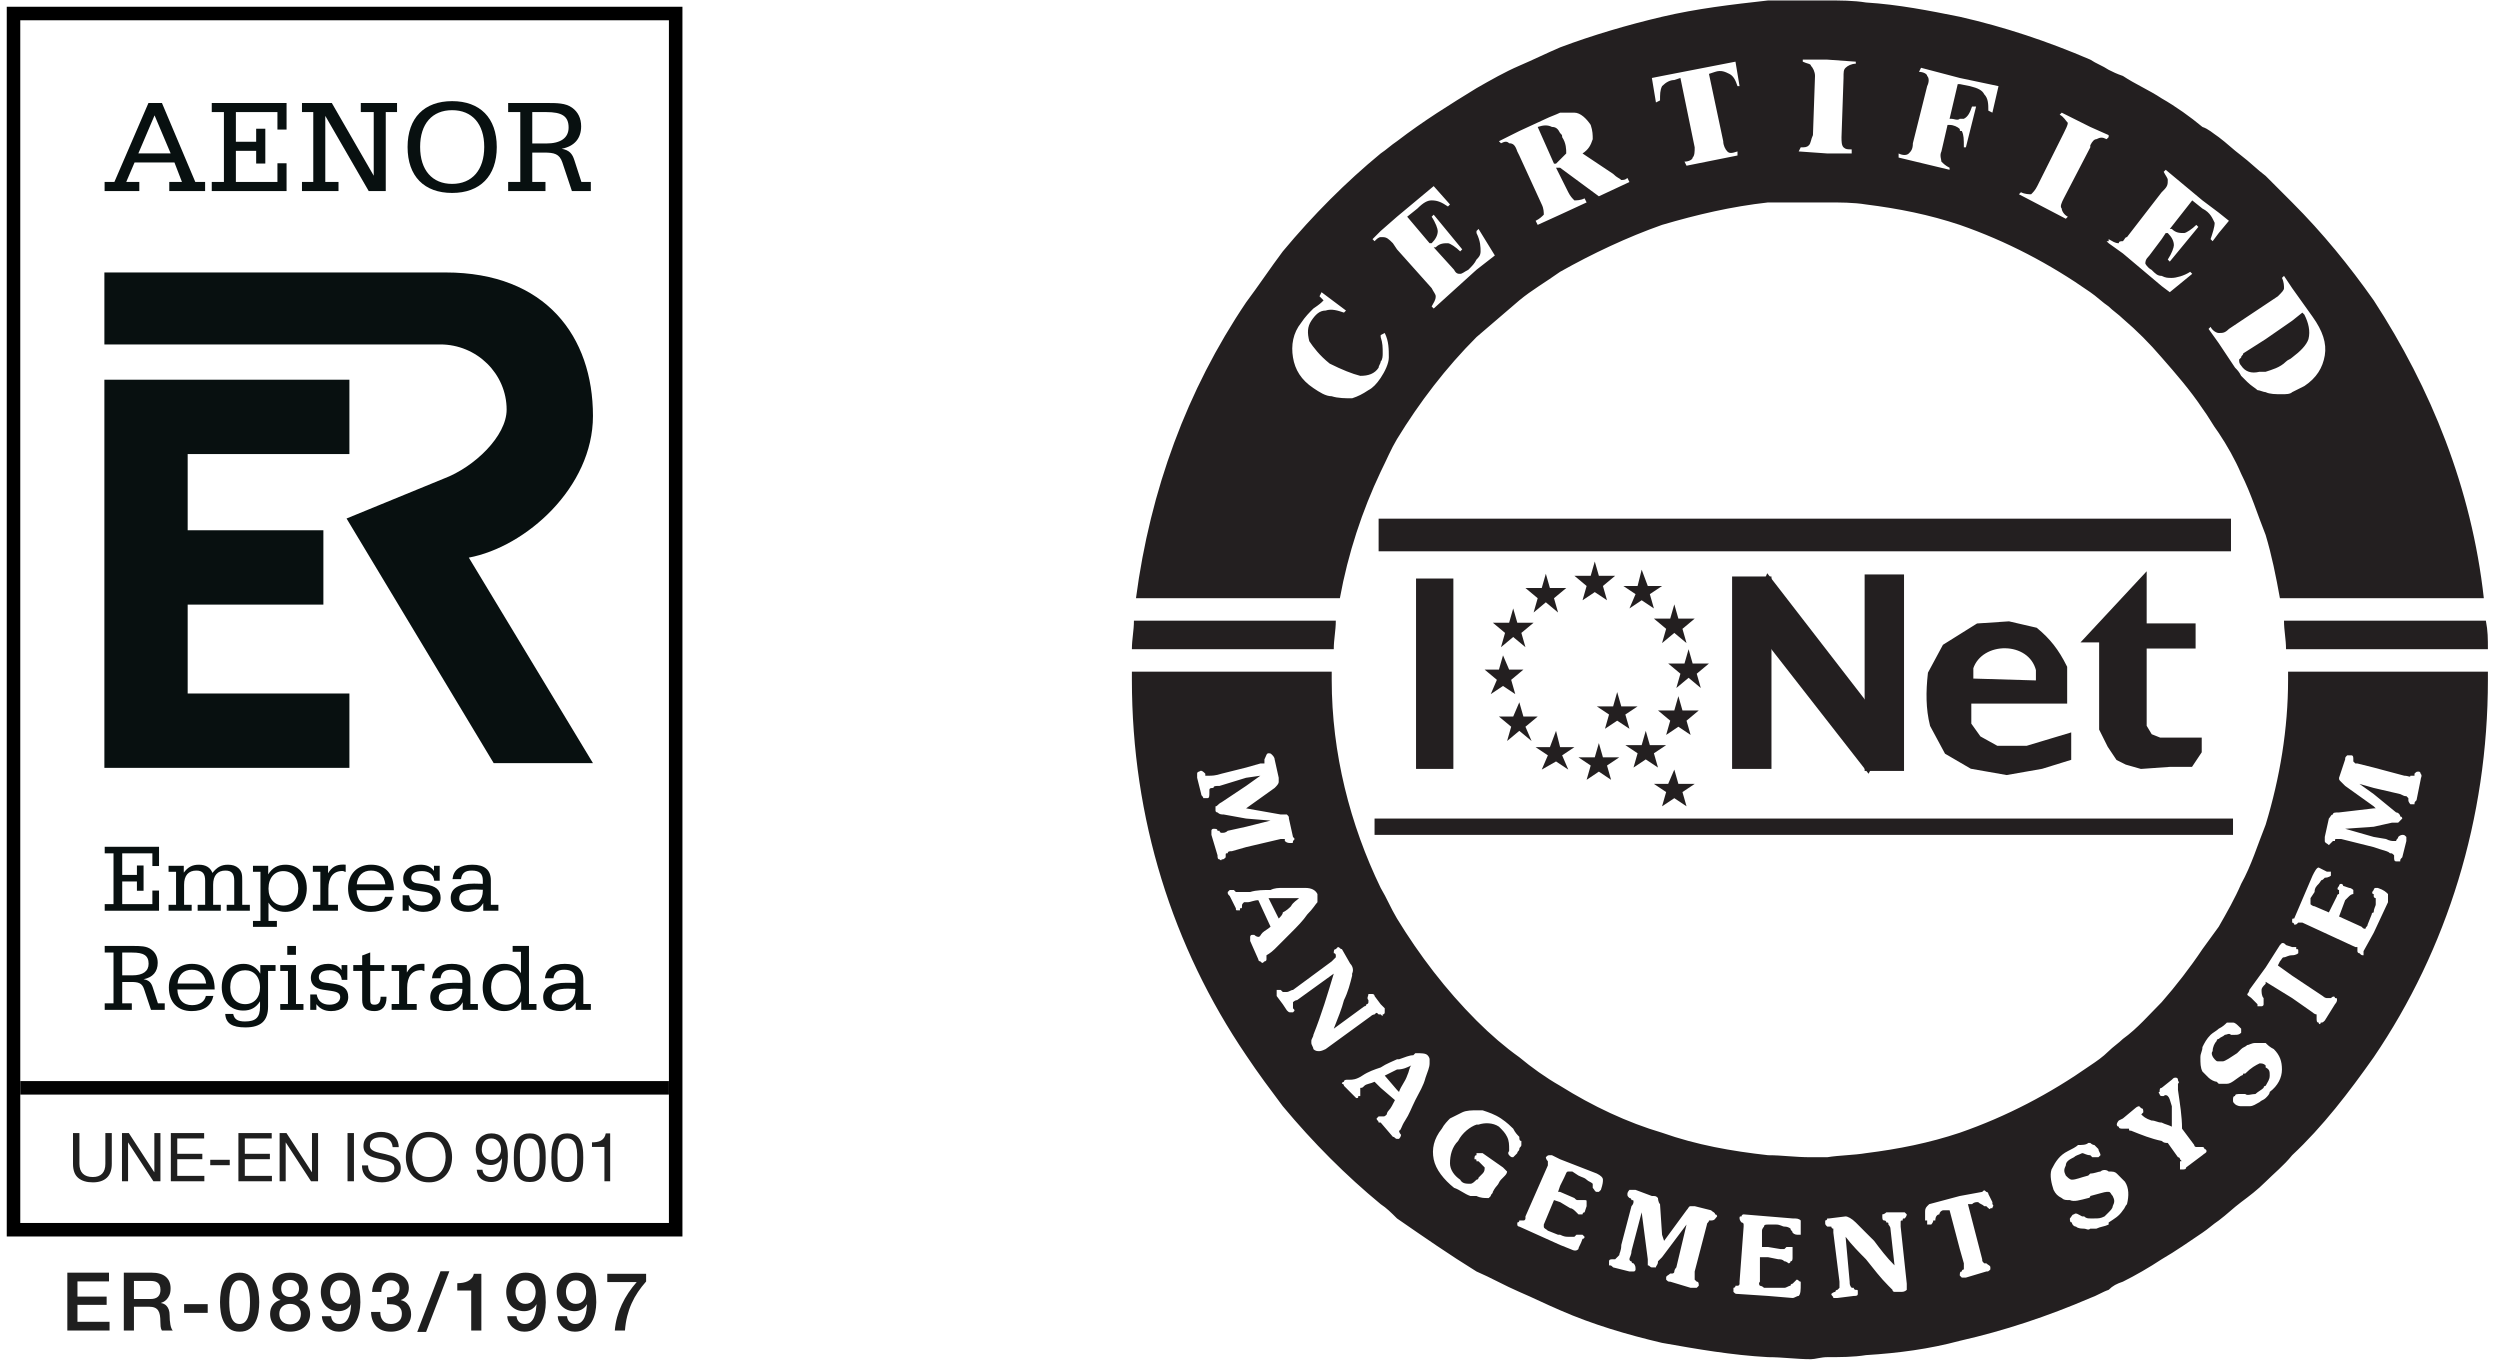 <?xml version="1.0" encoding="UTF-8" standalone="no"?>
<svg width="185px" height="101px" viewBox="0 0 185 101" version="1.1" xmlns="http://www.w3.org/2000/svg" xmlns:xlink="http://www.w3.org/1999/xlink" xmlns:sketch="http://www.bohemiancoding.com/sketch/ns">
    <!-- Generator: Sketch 3.1.1 (8761) - http://www.bohemiancoding.com/sketch -->
    <title>aenor + iqnet + g10</title>
    <desc>Created with Sketch.</desc>
    <defs></defs>
    <g id="Page-1" stroke="none" stroke-width="1" fill="none" fill-rule="evenodd" sketch:type="MSPage">
        <g id="aenor-+-iqnet-+-g10" sketch:type="MSLayerGroup" transform="translate(1, 0)">
            <g id="aenor-+-iqnet" transform="translate(0, 1)" sketch:type="MSShapeGroup">
                <g id="Page-1">
                    <g id="aenor-+-iqnet">
                        <g id="aenor">
                            <rect id="Rectangle-1" stroke="#000000" x="0" y="0" width="49" height="90"></rect>
                            <path d="M0.5,79.5 L48.5,79.5" id="Line" stroke="#030303"></path>
                            <path d="M12.888,38.239 L22.93,38.239 L22.93,43.741 L12.888,43.741 L12.888,50.319 L24.856,50.319 L24.856,55.822 L6.724,55.822 L6.724,27.099 L24.856,27.099 L24.856,32.6 L12.888,32.6 L12.888,38.239" id="Fill-3" fill="#081010"></path>
                            <path d="M31.841,34.417 C34.113,33.562 36.491,31.265 36.491,29.311 C36.491,26.666 34.294,24.488 31.574,24.488 L6.724,24.488 L6.724,19.162 L31.97,19.162 C39.397,19.162 42.879,23.914 42.879,29.781 C42.879,35.072 37.91,39.476 33.693,40.264 L42.879,55.471 L35.532,55.471 L24.645,37.369 L31.841,34.417" id="Fill-4" fill="#081010"></path>
                            <path d="M6.741,13.139 L9.309,13.139 L9.309,12.464 L8.342,12.464 L8.958,11.023 L11.909,11.023 L12.465,12.464 L11.526,12.464 L11.526,13.139 L14.178,13.139 L14.178,12.464 L13.452,12.464 L10.984,6.622 L9.985,6.622 L7.465,12.464 L6.741,12.464 L6.741,13.139 L6.741,13.139 Z M9.239,10.35 L10.437,7.537 L11.628,10.35 L9.239,10.35 L9.239,10.35 Z" id="Fill-6" fill="#081010"></path>
                            <path d="M14.67,13.139 L20.206,13.139 L20.206,11.082 L19.53,11.082 L19.53,12.464 L16.455,12.464 L16.455,10.162 L17.956,10.162 L17.956,11.102 L18.633,11.102 L18.633,8.526 L17.956,8.526 L17.956,9.49 L16.455,9.49 L16.455,7.294 L19.53,7.294 L19.53,8.588 L20.206,8.588 L20.206,6.622 L14.67,6.622 L14.67,7.294 L15.57,7.294 L15.57,12.464 L14.67,12.464 L14.67,13.139" id="Fill-7" fill="#081010"></path>
                            <path d="M22.182,12.464 L21.346,12.464 L21.346,13.139 L24.049,13.139 L24.049,12.464 L23.071,12.464 L23.071,7.574 L26.285,13.139 L27.546,13.139 L27.546,7.294 L28.381,7.294 L28.381,6.622 L25.699,6.622 L25.699,7.294 L26.656,7.294 L26.656,12.004 L23.554,6.622 L21.346,6.622 L21.346,7.294 L22.182,7.294 L22.182,12.464" id="Fill-8" fill="#081010"></path>
                            <path d="M29.161,9.881 C29.161,12.044 30.392,13.278 32.457,13.278 C34.51,13.278 35.761,12.044 35.761,9.881 C35.761,7.715 34.51,6.484 32.457,6.484 C30.402,6.484 29.161,7.715 29.161,9.881 L29.161,9.881 L29.161,9.881 Z M30.089,9.871 C30.089,8.157 30.986,7.153 32.457,7.153 C33.929,7.153 34.833,8.157 34.833,9.871 C34.833,11.584 33.929,12.608 32.457,12.608 C30.986,12.608 30.089,11.594 30.089,9.871 L30.089,9.871 L30.089,9.871 Z" id="Fill-9" fill="#081010"></path>
                            <path d="M38.388,7.294 L39.417,7.294 C40.565,7.294 41.077,7.584 41.077,8.437 C41.077,9.198 40.503,9.618 39.417,9.618 L38.388,9.618 L38.388,7.294 L38.388,7.294 Z M38.388,12.464 L38.388,10.291 L39.263,10.291 C40.008,10.291 40.403,10.383 40.615,11.023 L41.321,13.139 L42.721,13.139 L42.721,12.464 L42.024,12.464 L41.509,10.872 C41.351,10.36 41.119,10.11 40.565,10.009 C41.509,9.829 42.005,9.24 42.005,8.345 C42.005,7.757 41.773,7.285 41.341,6.973 C40.856,6.622 40.23,6.622 39.417,6.622 L36.603,6.622 L36.603,7.294 L37.501,7.294 L37.501,12.464 L36.603,12.464 L36.603,13.139 L39.365,13.139 L39.365,12.464 L38.388,12.464 L38.388,12.464 Z" id="Fill-10" fill="#081010"></path>
                            <path d="M8.044,69.49 L8.789,69.49 C9.624,69.49 9.997,69.698 9.997,70.321 C9.997,70.869 9.58,71.176 8.789,71.176 L8.044,71.176 L8.044,69.49 L8.044,69.49 Z M8.044,73.248 L8.044,71.666 L8.68,71.666 C9.222,71.666 9.508,71.73 9.662,72.2 L10.174,73.732 L11.191,73.732 L11.191,73.248 L10.686,73.248 L10.31,72.086 C10.194,71.715 10.027,71.532 9.624,71.463 C10.31,71.33 10.671,70.899 10.671,70.251 C10.671,69.821 10.502,69.48 10.186,69.257 C9.836,69 9.381,69 8.789,69 L6.749,69 L6.749,69.49 L7.4,69.49 L7.4,73.248 L6.749,73.248 L6.749,73.732 L8.755,73.732 L8.755,73.248 L8.044,73.248 L8.044,73.248 Z" id="Fill-11" fill="#081010"></path>
                            <path d="M12.14,71.784 C12.192,71.137 12.595,70.761 13.194,70.761 C13.795,70.761 14.168,71.112 14.255,71.784 L12.14,71.784 L12.14,71.784 Z M14.233,72.699 C14.146,73.119 13.773,73.382 13.204,73.382 C12.557,73.382 12.15,72.956 12.125,72.22 L14.884,72.22 C14.884,71.003 14.273,70.325 13.194,70.325 C12.17,70.325 11.496,71.032 11.496,72.071 C11.496,73.144 12.125,73.821 13.179,73.821 C14.089,73.821 14.636,73.431 14.79,72.699 L14.233,72.699 L14.233,72.699 Z" id="Fill-12" fill="#081010"></path>
                            <path d="M18.242,72.081 C18.242,72.838 17.787,73.307 17.144,73.307 C16.485,73.307 16.037,72.838 16.037,72.056 C16.037,71.265 16.49,70.8 17.144,70.8 C17.78,70.8 18.242,71.265 18.242,72.081 L18.242,72.081 L18.242,72.081 Z M18.242,73.1 L18.242,73.5 C18.242,74.277 17.941,74.588 17.131,74.588 C16.604,74.588 16.338,74.44 16.256,74.029 L15.667,74.029 C15.709,74.737 16.179,75.028 17.158,75.028 C18.302,75.028 18.836,74.539 18.836,73.5 L18.836,70.85 L19.391,70.85 L19.391,70.414 L18.262,70.414 L18.262,71.048 C17.971,70.573 17.561,70.325 17.034,70.325 C16.03,70.325 15.409,71.003 15.409,72.056 C15.409,73.1 16.045,73.782 17.004,73.782 C17.553,73.782 17.949,73.565 18.242,73.1 L18.242,73.1 L18.242,73.1 Z" id="Fill-13" fill="#081010"></path>
                            <path d="M19.738,73.732 L21.456,73.732 L21.456,73.298 L20.902,73.298 L20.902,70.414 L19.738,70.414 L19.738,70.85 L20.308,70.85 L20.308,73.298 L19.738,73.298 L19.738,73.732 L19.738,73.732 Z M20.258,69.658 L20.901,69.658 L20.901,69 L20.258,69 L20.258,69.658 L20.258,69.658 Z" id="Fill-14" fill="#081010"></path>
                            <path d="M21.958,73.732 L22.411,73.732 L22.411,73.307 C22.676,73.654 23.027,73.821 23.504,73.821 C24.292,73.821 24.769,73.382 24.769,72.778 C24.769,72.18 24.409,71.898 23.633,71.789 L23.047,71.71 C22.743,71.666 22.594,71.527 22.594,71.299 C22.594,70.973 22.88,70.8 23.4,70.8 C23.889,70.8 24.257,71.048 24.292,71.512 L24.702,71.512 L24.702,70.414 L24.277,70.414 L24.277,70.785 C24.059,70.469 23.73,70.325 23.276,70.325 C22.5,70.325 22.003,70.761 22.003,71.369 C22.003,71.839 22.316,72.15 22.903,72.239 L23.524,72.328 C23.984,72.393 24.175,72.516 24.175,72.793 C24.175,73.114 23.874,73.347 23.38,73.347 C22.868,73.347 22.52,73.085 22.435,72.591 L21.958,72.591 L21.958,73.732" id="Fill-15" fill="#081010"></path>
                            <path d="M25.801,70.85 L25.801,73.006 C25.801,73.575 26.079,73.821 26.723,73.821 C27.28,73.821 27.6,73.466 27.6,72.823 L27.6,72.758 L27.163,72.758 C27.163,73.174 27.017,73.347 26.718,73.347 C26.429,73.347 26.395,73.228 26.395,72.902 L26.395,70.85 L27.434,70.85 L27.434,70.414 L26.395,70.414 L26.395,69.48 L25.801,69.708 L25.801,70.414 L25.142,70.414 L25.142,70.85 L25.801,70.85" id="Fill-16" fill="#081010"></path>
                            <path d="M29.129,73.298 L29.129,72.1 C29.129,71.265 29.479,70.79 30.183,70.79 C30.255,70.79 30.33,70.86 30.409,70.865 L30.409,70.325 C30.35,70.321 30.292,70.321 30.233,70.321 C29.706,70.321 29.37,70.508 29.106,70.968 L29.106,70.414 L27.981,70.414 L27.981,70.85 L28.535,70.85 L28.535,73.298 L27.981,73.298 L27.981,73.732 L29.837,73.732 L29.837,73.298 L29.129,73.298" id="Fill-17" fill="#081010"></path>
                            <path d="M33.242,73.732 L34.364,73.732 L34.364,73.298 L33.809,73.298 L33.809,71.493 C33.809,70.721 33.347,70.325 32.44,70.325 C31.54,70.325 31.043,70.697 30.968,71.394 L31.6,71.394 C31.657,70.959 31.898,70.761 32.388,70.761 C32.967,70.761 33.216,70.988 33.216,71.493 L33.216,71.735 C32.939,71.73 32.716,71.725 32.564,71.725 C31.416,71.725 30.839,72.081 30.839,72.778 C30.839,73.411 31.299,73.821 32.112,73.821 C32.624,73.821 32.982,73.609 33.242,73.164 L33.242,73.732 L33.242,73.732 Z M33.216,72.18 L33.216,72.254 C33.216,72.946 32.798,73.347 32.162,73.347 C31.722,73.347 31.468,73.134 31.468,72.833 C31.468,72.363 31.853,72.16 32.659,72.16 C32.79,72.16 32.982,72.165 33.216,72.18 L33.216,72.18 L33.216,72.18 Z" id="Fill-18" fill="#081010"></path>
                            <path d="M37.572,73.1 L37.572,73.732 L38.701,73.732 L38.701,73.298 L38.144,73.298 L38.144,69 L36.936,69 L36.936,69.435 L37.55,69.435 L37.55,71.018 C37.257,70.543 36.864,70.325 36.312,70.325 C35.355,70.325 34.719,71.018 34.719,72.071 C34.719,73.129 35.355,73.821 36.3,73.821 C36.864,73.821 37.281,73.589 37.572,73.1 L37.572,73.1 L37.572,73.1 Z M37.55,72.051 C37.55,72.872 37.09,73.347 36.454,73.347 C35.795,73.347 35.341,72.867 35.341,72.071 C35.341,71.285 35.803,70.8 36.461,70.8 C37.09,70.8 37.55,71.285 37.55,72.051 L37.55,72.051 L37.55,72.051 Z" id="Fill-19" fill="#081010"></path>
                            <path d="M41.602,73.732 L42.723,73.732 L42.723,73.298 L42.166,73.298 L42.166,71.493 C42.166,70.721 41.703,70.325 40.799,70.325 C39.897,70.325 39.397,70.697 39.327,71.394 L39.956,71.394 C40.013,70.959 40.257,70.761 40.744,70.761 C41.326,70.761 41.572,70.988 41.572,71.493 L41.572,71.735 C41.294,71.73 41.074,71.725 40.921,71.725 C39.772,71.725 39.195,72.081 39.195,72.778 C39.195,73.411 39.656,73.821 40.468,73.821 C40.978,73.821 41.338,73.609 41.602,73.164 L41.602,73.732 L41.602,73.732 Z M41.572,72.18 L41.572,72.254 C41.572,72.946 41.154,73.347 40.518,73.347 C40.081,73.347 39.824,73.134 39.824,72.833 C39.824,72.363 40.212,72.16 41.017,72.16 C41.149,72.16 41.338,72.165 41.572,72.18 L41.572,72.18 L41.572,72.18 Z" id="Fill-20" fill="#081010"></path>
                            <path d="M6.749,66.395 L10.768,66.395 L10.768,64.901 L10.276,64.901 L10.276,65.905 L8.044,65.905 L8.044,64.228 L9.132,64.228 L9.132,64.916 L9.624,64.916 L9.624,63.047 L9.132,63.047 L9.132,63.744 L8.044,63.744 L8.044,62.147 L10.276,62.147 L10.276,63.086 L10.768,63.086 L10.768,61.662 L6.749,61.662 L6.749,62.147 L7.4,62.147 L7.4,65.905 L6.749,65.905 L6.749,66.395" id="Fill-21" fill="#081010"></path>
                            <path d="M12.623,65.954 L12.623,64.471 C12.623,63.779 12.95,63.422 13.53,63.422 C14.004,63.422 14.181,63.665 14.181,64.179 L14.181,65.954 L13.627,65.954 L13.627,66.395 L15.339,66.395 L15.339,65.954 L14.772,65.954 L14.772,64.471 C14.772,63.779 15.103,63.422 15.682,63.422 C16.157,63.422 16.333,63.665 16.333,64.179 L16.333,65.954 L15.776,65.954 L15.776,66.395 L17.489,66.395 L17.489,65.954 L16.925,65.954 L16.925,64.179 C16.925,63.764 16.92,63.487 16.626,63.23 C16.45,63.071 16.194,62.988 15.871,62.988 C15.389,62.988 15.066,63.16 14.722,63.596 C14.561,63.19 14.225,62.988 13.711,62.988 C13.236,62.988 12.908,63.16 12.6,63.576 L12.6,63.071 L11.474,63.071 L11.474,63.512 L12.028,63.512 L12.028,65.954 L11.474,65.954 L11.474,66.395 L13.184,66.395 L13.184,65.954 L12.623,65.954" id="Fill-22" fill="#081010"></path>
                            <path d="M18.846,63.704 L18.846,63.071 L17.72,63.071 L17.72,63.512 L18.274,63.512 L18.274,67.151 L17.72,67.151 L17.72,67.586 L19.49,67.586 L19.49,67.151 L18.869,67.151 L18.869,65.791 C19.162,66.256 19.562,66.479 20.114,66.479 C21.063,66.479 21.702,65.791 21.702,64.733 C21.702,63.67 21.078,62.988 20.126,62.988 C19.555,62.988 19.147,63.22 18.846,63.704 L18.846,63.704 L18.846,63.704 Z M18.869,64.763 C18.869,63.946 19.328,63.462 19.965,63.462 C20.616,63.462 21.071,63.946 21.071,64.743 C21.071,65.519 20.626,66.009 19.965,66.009 C19.335,66.009 18.869,65.514 18.869,64.763 L18.869,64.763 L18.869,64.763 Z" id="Fill-23" fill="#081010"></path>
                            <path d="M23.3,65.954 L23.3,64.763 C23.3,63.927 23.651,63.452 24.354,63.452 C24.427,63.452 24.498,63.516 24.581,63.526 L24.581,62.988 C24.521,62.977 24.464,62.977 24.404,62.977 C23.877,62.977 23.541,63.17 23.276,63.625 L23.276,63.071 L22.152,63.071 L22.152,63.512 L22.706,63.512 L22.706,65.954 L22.152,65.954 L22.152,66.395 L24.009,66.395 L24.009,65.954 L23.3,65.954" id="Fill-24" fill="#081010"></path>
                            <path d="M25.403,64.441 C25.453,63.794 25.855,63.422 26.457,63.422 C27.056,63.422 27.431,63.774 27.516,64.441 L25.403,64.441 L25.403,64.441 Z M27.493,65.361 C27.407,65.781 27.034,66.043 26.465,66.043 C25.821,66.043 25.411,65.613 25.386,64.876 L28.145,64.876 C28.145,63.665 27.533,62.988 26.457,62.988 C25.433,62.988 24.757,63.695 24.757,64.733 C24.757,65.806 25.386,66.479 26.44,66.479 C27.349,66.479 27.899,66.098 28.053,65.361 L27.493,65.361 L27.493,65.361 Z" id="Fill-25" fill="#081010"></path>
                            <path d="M28.796,66.395 L29.248,66.395 L29.248,65.974 C29.512,66.315 29.865,66.479 30.339,66.479 C31.13,66.479 31.605,66.043 31.605,65.44 C31.605,64.842 31.247,64.56 30.471,64.451 L29.885,64.367 C29.579,64.327 29.432,64.189 29.432,63.962 C29.432,63.635 29.716,63.462 30.235,63.462 C30.727,63.462 31.092,63.704 31.13,64.174 L31.538,64.174 L31.538,63.071 L31.115,63.071 L31.115,63.447 C30.894,63.131 30.565,62.988 30.113,62.988 C29.338,62.988 28.838,63.422 28.838,64.026 C28.838,64.5 29.154,64.812 29.738,64.901 L30.359,64.985 C30.824,65.054 31.011,65.178 31.011,65.455 C31.011,65.776 30.712,66.009 30.215,66.009 C29.703,66.009 29.36,65.742 29.27,65.252 L28.796,65.252 L28.796,66.395" id="Fill-26" fill="#081010"></path>
                            <path d="M34.761,66.395 L35.88,66.395 L35.88,65.954 L35.323,65.954 L35.323,64.15 C35.323,63.378 34.863,62.988 33.956,62.988 C33.056,62.988 32.559,63.358 32.484,64.056 L33.114,64.056 C33.173,63.62 33.414,63.422 33.906,63.422 C34.483,63.422 34.729,63.65 34.729,64.15 L34.729,64.402 C34.453,64.392 34.234,64.387 34.08,64.387 C32.932,64.387 32.353,64.743 32.353,65.44 C32.353,66.073 32.813,66.479 33.625,66.479 C34.14,66.479 34.495,66.266 34.761,65.826 L34.761,66.395 L34.761,66.395 Z M34.729,64.842 L34.729,64.916 C34.729,65.608 34.317,66.009 33.68,66.009 C33.238,66.009 32.982,65.796 32.982,65.489 C32.982,65.025 33.372,64.822 34.175,64.822 C34.306,64.822 34.495,64.827 34.729,64.842 L34.729,64.842 L34.729,64.842 Z" id="Fill-27" fill="#081010"></path>
                            <path d="M3.982,93.177 L7.066,93.177 L7.066,93.825 L4.732,93.825 L4.732,94.947 L6.892,94.947 L6.892,95.559 L4.732,95.559 L4.732,96.813 L7.108,96.813 L7.108,97.461 L3.982,97.461 L3.982,93.177 L3.982,93.177 Z M8.162,93.177 L10.208,93.177 C10.68,93.177 11.034,93.279 11.27,93.483 C11.506,93.687 11.624,93.971 11.624,94.335 C11.624,94.539 11.594,94.708 11.534,94.842 C11.474,94.976 11.404,95.084 11.324,95.166 C11.244,95.248 11.165,95.307 11.087,95.343 C11.009,95.379 10.952,95.403 10.916,95.415 L10.916,95.427 C10.98,95.435 11.049,95.455 11.123,95.487 C11.197,95.519 11.266,95.57 11.33,95.64 C11.394,95.71 11.447,95.801 11.489,95.913 C11.531,96.025 11.552,96.165 11.552,96.333 C11.552,96.585 11.571,96.814 11.609,97.02 C11.647,97.226 11.706,97.373 11.786,97.461 L10.982,97.461 C10.926,97.369 10.893,97.267 10.883,97.155 C10.873,97.043 10.868,96.935 10.868,96.831 C10.868,96.635 10.856,96.466 10.832,96.324 C10.808,96.182 10.764,96.064 10.7,95.97 C10.636,95.876 10.549,95.807 10.439,95.763 C10.329,95.719 10.188,95.697 10.016,95.697 L8.912,95.697 L8.912,97.461 L8.162,97.461 L8.162,93.177 L8.162,93.177 Z M8.912,95.127 L10.142,95.127 C10.382,95.127 10.564,95.07 10.688,94.956 C10.812,94.842 10.874,94.671 10.874,94.443 C10.874,94.307 10.854,94.196 10.814,94.11 C10.774,94.024 10.719,93.957 10.649,93.909 C10.579,93.861 10.499,93.829 10.409,93.813 C10.319,93.797 10.226,93.789 10.13,93.789 L8.912,93.789 L8.912,95.127 L8.912,95.127 Z M12.624,95.505 L14.37,95.505 L14.37,96.153 L12.624,96.153 L12.624,95.505 L12.624,95.505 Z M16.732,93.177 C17.032,93.177 17.277,93.246 17.467,93.384 C17.657,93.522 17.805,93.698 17.911,93.912 C18.017,94.126 18.089,94.361 18.127,94.617 C18.165,94.873 18.184,95.121 18.184,95.361 C18.184,95.601 18.165,95.849 18.127,96.105 C18.089,96.361 18.017,96.596 17.911,96.81 C17.805,97.024 17.657,97.2 17.467,97.338 C17.277,97.476 17.032,97.545 16.732,97.545 C16.432,97.545 16.187,97.476 15.997,97.338 C15.807,97.2 15.659,97.024 15.553,96.81 C15.447,96.596 15.375,96.361 15.337,96.105 C15.299,95.849 15.28,95.601 15.28,95.361 C15.28,95.121 15.299,94.873 15.337,94.617 C15.375,94.361 15.447,94.126 15.553,93.912 C15.659,93.698 15.807,93.522 15.997,93.384 C16.187,93.246 16.432,93.177 16.732,93.177 L16.732,93.177 L16.732,93.177 Z M16.732,96.975 C16.88,96.975 17.004,96.932 17.104,96.846 C17.204,96.76 17.283,96.644 17.341,96.498 C17.399,96.352 17.44,96.181 17.464,95.985 C17.488,95.789 17.5,95.581 17.5,95.361 C17.5,95.141 17.488,94.934 17.464,94.74 C17.44,94.546 17.399,94.375 17.341,94.227 C17.283,94.079 17.204,93.962 17.104,93.876 C17.004,93.79 16.88,93.747 16.732,93.747 C16.58,93.747 16.455,93.79 16.357,93.876 C16.259,93.962 16.181,94.079 16.123,94.227 C16.065,94.375 16.024,94.546 16,94.74 C15.976,94.934 15.964,95.141 15.964,95.361 C15.964,95.581 15.976,95.789 16,95.985 C16.024,96.181 16.065,96.352 16.123,96.498 C16.181,96.644 16.259,96.76 16.357,96.846 C16.455,96.932 16.58,96.975 16.732,96.975 L16.732,96.975 L16.732,96.975 Z M20.468,93.717 C20.284,93.717 20.128,93.772 20,93.882 C19.872,93.992 19.808,94.151 19.808,94.359 C19.808,94.559 19.87,94.712 19.994,94.818 C20.118,94.924 20.276,94.977 20.468,94.977 C20.66,94.977 20.818,94.924 20.942,94.818 C21.066,94.712 21.128,94.559 21.128,94.359 C21.128,94.151 21.064,93.992 20.936,93.882 C20.808,93.772 20.652,93.717 20.468,93.717 L20.468,93.717 L20.468,93.717 Z M20.468,97.545 C20.256,97.545 20.059,97.515 19.877,97.455 C19.695,97.395 19.538,97.308 19.406,97.194 C19.274,97.08 19.171,96.941 19.097,96.777 C19.023,96.613 18.986,96.429 18.986,96.225 C18.986,95.961 19.055,95.739 19.193,95.559 C19.331,95.379 19.518,95.259 19.754,95.199 L19.754,95.187 C19.562,95.115 19.415,95.004 19.313,94.854 C19.211,94.704 19.16,94.527 19.16,94.323 C19.16,93.963 19.273,93.682 19.499,93.48 C19.725,93.278 20.048,93.177 20.468,93.177 C20.888,93.177 21.211,93.278 21.437,93.48 C21.663,93.682 21.776,93.963 21.776,94.323 C21.776,94.527 21.725,94.704 21.623,94.854 C21.521,95.004 21.374,95.115 21.182,95.187 L21.182,95.199 C21.418,95.259 21.605,95.379 21.743,95.559 C21.881,95.739 21.95,95.961 21.95,96.225 C21.95,96.429 21.913,96.613 21.839,96.777 C21.765,96.941 21.662,97.08 21.53,97.194 C21.398,97.308 21.241,97.395 21.059,97.455 C20.877,97.515 20.68,97.545 20.468,97.545 L20.468,97.545 L20.468,97.545 Z M20.468,97.005 C20.696,97.005 20.886,96.937 21.038,96.801 C21.19,96.665 21.266,96.473 21.266,96.225 C21.266,95.993 21.19,95.812 21.038,95.682 C20.886,95.552 20.696,95.487 20.468,95.487 C20.24,95.487 20.05,95.552 19.898,95.682 C19.746,95.812 19.67,95.993 19.67,96.225 C19.67,96.473 19.746,96.665 19.898,96.801 C20.05,96.937 20.24,97.005 20.468,97.005 L20.468,97.005 L20.468,97.005 Z M23.502,96.399 C23.518,96.571 23.579,96.71 23.685,96.816 C23.791,96.922 23.934,96.975 24.114,96.975 C24.298,96.975 24.445,96.926 24.555,96.828 C24.665,96.73 24.75,96.608 24.81,96.462 C24.87,96.316 24.911,96.16 24.933,95.994 C24.955,95.828 24.972,95.675 24.984,95.535 L24.972,95.523 C24.88,95.687 24.754,95.812 24.594,95.898 C24.434,95.984 24.258,96.027 24.066,96.027 C23.866,96.027 23.685,95.993 23.523,95.925 C23.361,95.857 23.222,95.762 23.106,95.64 C22.99,95.518 22.9,95.37 22.836,95.196 C22.772,95.022 22.74,94.827 22.74,94.611 C22.74,94.407 22.772,94.218 22.836,94.044 C22.9,93.87 22.994,93.718 23.118,93.588 C23.242,93.458 23.394,93.357 23.574,93.285 C23.754,93.213 23.958,93.177 24.186,93.177 C24.482,93.177 24.726,93.234 24.918,93.348 C25.11,93.462 25.261,93.618 25.371,93.816 C25.481,94.014 25.558,94.247 25.602,94.515 C25.646,94.783 25.668,95.069 25.668,95.373 C25.668,95.625 25.641,95.879 25.587,96.135 C25.533,96.391 25.444,96.624 25.32,96.834 C25.196,97.044 25.033,97.215 24.831,97.347 C24.629,97.479 24.38,97.545 24.084,97.545 C23.916,97.545 23.758,97.517 23.61,97.461 C23.462,97.405 23.331,97.327 23.217,97.227 C23.103,97.127 23.01,97.007 22.938,96.867 C22.866,96.727 22.826,96.571 22.818,96.399 L23.502,96.399 L23.502,96.399 Z M24.156,93.747 C24.032,93.747 23.924,93.77 23.832,93.816 C23.74,93.862 23.664,93.925 23.604,94.005 C23.544,94.085 23.499,94.177 23.469,94.281 C23.439,94.385 23.424,94.493 23.424,94.605 C23.424,94.721 23.439,94.832 23.469,94.938 C23.499,95.044 23.544,95.137 23.604,95.217 C23.664,95.297 23.74,95.362 23.832,95.412 C23.924,95.462 24.032,95.487 24.156,95.487 C24.284,95.487 24.396,95.463 24.492,95.415 C24.588,95.367 24.667,95.302 24.729,95.22 C24.791,95.138 24.838,95.044 24.87,94.938 C24.902,94.832 24.918,94.721 24.918,94.605 C24.918,94.493 24.902,94.385 24.87,94.281 C24.838,94.177 24.791,94.086 24.729,94.008 C24.667,93.93 24.588,93.867 24.492,93.819 C24.396,93.771 24.284,93.747 24.156,93.747 L24.156,93.747 L24.156,93.747 Z M27.64,95.001 C27.752,95.005 27.864,94.997 27.976,94.977 C28.088,94.957 28.188,94.922 28.276,94.872 C28.364,94.822 28.435,94.753 28.489,94.665 C28.543,94.577 28.57,94.469 28.57,94.341 C28.57,94.161 28.509,94.017 28.387,93.909 C28.265,93.801 28.108,93.747 27.916,93.747 C27.796,93.747 27.692,93.771 27.604,93.819 C27.516,93.867 27.443,93.932 27.385,94.014 C27.327,94.096 27.284,94.188 27.256,94.29 C27.228,94.392 27.216,94.497 27.22,94.605 L26.536,94.605 C26.544,94.401 26.582,94.212 26.65,94.038 C26.718,93.864 26.811,93.713 26.929,93.585 C27.047,93.457 27.19,93.357 27.358,93.285 C27.526,93.213 27.716,93.177 27.928,93.177 C28.092,93.177 28.253,93.201 28.411,93.249 C28.569,93.297 28.711,93.367 28.837,93.459 C28.963,93.551 29.064,93.668 29.14,93.81 C29.216,93.952 29.254,94.115 29.254,94.299 C29.254,94.511 29.206,94.696 29.11,94.854 C29.014,95.012 28.864,95.127 28.66,95.199 L28.66,95.211 C28.9,95.259 29.087,95.378 29.221,95.568 C29.355,95.758 29.422,95.989 29.422,96.261 C29.422,96.461 29.382,96.64 29.302,96.798 C29.222,96.956 29.114,97.09 28.978,97.2 C28.842,97.31 28.684,97.395 28.504,97.455 C28.324,97.515 28.134,97.545 27.934,97.545 C27.69,97.545 27.477,97.51 27.295,97.44 C27.113,97.37 26.961,97.271 26.839,97.143 C26.717,97.015 26.624,96.861 26.56,96.681 C26.496,96.501 26.462,96.301 26.458,96.081 L27.142,96.081 C27.134,96.337 27.197,96.55 27.331,96.72 C27.465,96.89 27.666,96.975 27.934,96.975 C28.162,96.975 28.353,96.91 28.507,96.78 C28.661,96.65 28.738,96.465 28.738,96.225 C28.738,96.061 28.706,95.931 28.642,95.835 C28.578,95.739 28.494,95.666 28.39,95.616 C28.286,95.566 28.169,95.535 28.039,95.523 C27.909,95.511 27.776,95.507 27.64,95.511 L27.64,95.001 L27.64,95.001 Z M31.598,93.075 L32.252,93.075 L30.53,97.563 L29.876,97.563 L31.598,93.075 L31.598,93.075 Z M32.838,93.957 C32.982,93.957 33.122,93.945 33.258,93.921 C33.394,93.897 33.517,93.857 33.627,93.801 C33.737,93.745 33.831,93.673 33.909,93.585 C33.987,93.497 34.038,93.389 34.062,93.261 L34.62,93.261 L34.62,97.461 L33.87,97.461 L33.87,94.497 L32.838,94.497 L32.838,93.957 L32.838,93.957 Z M37.222,96.399 C37.238,96.571 37.299,96.71 37.405,96.816 C37.511,96.922 37.654,96.975 37.834,96.975 C38.018,96.975 38.165,96.926 38.275,96.828 C38.385,96.73 38.47,96.608 38.53,96.462 C38.59,96.316 38.631,96.16 38.653,95.994 C38.675,95.828 38.692,95.675 38.704,95.535 L38.692,95.523 C38.6,95.687 38.474,95.812 38.314,95.898 C38.154,95.984 37.978,96.027 37.786,96.027 C37.586,96.027 37.405,95.993 37.243,95.925 C37.081,95.857 36.942,95.762 36.826,95.64 C36.71,95.518 36.62,95.37 36.556,95.196 C36.492,95.022 36.46,94.827 36.46,94.611 C36.46,94.407 36.492,94.218 36.556,94.044 C36.62,93.87 36.714,93.718 36.838,93.588 C36.962,93.458 37.114,93.357 37.294,93.285 C37.474,93.213 37.678,93.177 37.906,93.177 C38.202,93.177 38.446,93.234 38.638,93.348 C38.83,93.462 38.981,93.618 39.091,93.816 C39.201,94.014 39.278,94.247 39.322,94.515 C39.366,94.783 39.388,95.069 39.388,95.373 C39.388,95.625 39.361,95.879 39.307,96.135 C39.253,96.391 39.164,96.624 39.04,96.834 C38.916,97.044 38.753,97.215 38.551,97.347 C38.349,97.479 38.1,97.545 37.804,97.545 C37.636,97.545 37.478,97.517 37.33,97.461 C37.182,97.405 37.051,97.327 36.937,97.227 C36.823,97.127 36.73,97.007 36.658,96.867 C36.586,96.727 36.546,96.571 36.538,96.399 L37.222,96.399 L37.222,96.399 Z M37.876,93.747 C37.752,93.747 37.644,93.77 37.552,93.816 C37.46,93.862 37.384,93.925 37.324,94.005 C37.264,94.085 37.219,94.177 37.189,94.281 C37.159,94.385 37.144,94.493 37.144,94.605 C37.144,94.721 37.159,94.832 37.189,94.938 C37.219,95.044 37.264,95.137 37.324,95.217 C37.384,95.297 37.46,95.362 37.552,95.412 C37.644,95.462 37.752,95.487 37.876,95.487 C38.004,95.487 38.116,95.463 38.212,95.415 C38.308,95.367 38.387,95.302 38.449,95.22 C38.511,95.138 38.558,95.044 38.59,94.938 C38.622,94.832 38.638,94.721 38.638,94.605 C38.638,94.493 38.622,94.385 38.59,94.281 C38.558,94.177 38.511,94.086 38.449,94.008 C38.387,93.93 38.308,93.867 38.212,93.819 C38.116,93.771 38.004,93.747 37.876,93.747 L37.876,93.747 L37.876,93.747 Z M40.958,96.399 C40.974,96.571 41.035,96.71 41.141,96.816 C41.247,96.922 41.39,96.975 41.57,96.975 C41.754,96.975 41.901,96.926 42.011,96.828 C42.121,96.73 42.206,96.608 42.266,96.462 C42.326,96.316 42.367,96.16 42.389,95.994 C42.411,95.828 42.428,95.675 42.44,95.535 L42.428,95.523 C42.336,95.687 42.21,95.812 42.05,95.898 C41.89,95.984 41.714,96.027 41.522,96.027 C41.322,96.027 41.141,95.993 40.979,95.925 C40.817,95.857 40.678,95.762 40.562,95.64 C40.446,95.518 40.356,95.37 40.292,95.196 C40.228,95.022 40.196,94.827 40.196,94.611 C40.196,94.407 40.228,94.218 40.292,94.044 C40.356,93.87 40.45,93.718 40.574,93.588 C40.698,93.458 40.85,93.357 41.03,93.285 C41.21,93.213 41.414,93.177 41.642,93.177 C41.938,93.177 42.182,93.234 42.374,93.348 C42.566,93.462 42.717,93.618 42.827,93.816 C42.937,94.014 43.014,94.247 43.058,94.515 C43.102,94.783 43.124,95.069 43.124,95.373 C43.124,95.625 43.097,95.879 43.043,96.135 C42.989,96.391 42.9,96.624 42.776,96.834 C42.652,97.044 42.489,97.215 42.287,97.347 C42.085,97.479 41.836,97.545 41.54,97.545 C41.372,97.545 41.214,97.517 41.066,97.461 C40.918,97.405 40.787,97.327 40.673,97.227 C40.559,97.127 40.466,97.007 40.394,96.867 C40.322,96.727 40.282,96.571 40.274,96.399 L40.958,96.399 L40.958,96.399 Z M41.612,93.747 C41.488,93.747 41.38,93.77 41.288,93.816 C41.196,93.862 41.12,93.925 41.06,94.005 C41,94.085 40.955,94.177 40.925,94.281 C40.895,94.385 40.88,94.493 40.88,94.605 C40.88,94.721 40.895,94.832 40.925,94.938 C40.955,95.044 41,95.137 41.06,95.217 C41.12,95.297 41.196,95.362 41.288,95.412 C41.38,95.462 41.488,95.487 41.612,95.487 C41.74,95.487 41.852,95.463 41.948,95.415 C42.044,95.367 42.123,95.302 42.185,95.22 C42.247,95.138 42.294,95.044 42.326,94.938 C42.358,94.832 42.374,94.721 42.374,94.605 C42.374,94.493 42.358,94.385 42.326,94.281 C42.294,94.177 42.247,94.086 42.185,94.008 C42.123,93.93 42.044,93.867 41.948,93.819 C41.852,93.771 41.74,93.747 41.612,93.747 L41.612,93.747 L41.612,93.747 Z M43.938,93.261 L46.812,93.261 L46.812,93.831 C46.592,94.079 46.392,94.336 46.212,94.602 C46.032,94.868 45.875,95.15 45.741,95.448 C45.607,95.746 45.498,96.061 45.414,96.393 C45.33,96.725 45.274,97.081 45.246,97.461 L44.496,97.461 C44.52,97.129 44.577,96.801 44.667,96.477 C44.757,96.153 44.873,95.839 45.015,95.535 C45.157,95.231 45.322,94.939 45.51,94.659 C45.698,94.379 45.9,94.117 46.116,93.873 L43.938,93.873 L43.938,93.261 L43.938,93.261 Z" id="ER-0893/1997" fill="#1F1F1F"></path>
                            <path d="M7.272,85.125 L7.272,82.845 L6.797,82.845 L6.797,85.125 C6.797,85.445 6.717,85.687 6.559,85.852 C6.401,86.017 6.17,86.1 5.867,86.1 C5.547,86.1 5.302,86.017 5.132,85.852 C4.962,85.687 4.877,85.445 4.877,85.125 L4.877,82.845 L4.402,82.845 L4.402,85.125 C4.402,85.601 4.531,85.949 4.789,86.167 C5.047,86.385 5.407,86.495 5.867,86.495 C6.317,86.495 6.663,86.38 6.907,86.152 C7.15,85.924 7.272,85.581 7.272,85.125 L7.272,85.125 L7.272,85.125 Z M8.027,82.845 L8.027,86.415 L8.477,86.415 L8.477,83.55 L8.487,83.55 L10.352,86.415 L10.872,86.415 L10.872,82.845 L10.422,82.845 L10.422,85.74 L10.412,85.74 L8.532,82.845 L8.027,82.845 L8.027,82.845 Z M11.642,82.845 L11.642,86.415 L14.122,86.415 L14.122,86.015 L12.117,86.015 L12.117,84.78 L13.972,84.78 L13.972,84.38 L12.117,84.38 L12.117,83.245 L14.107,83.245 L14.107,82.845 L11.642,82.845 L11.642,82.845 Z M14.557,84.825 L14.557,85.225 L16.002,85.225 L16.002,84.825 L14.557,84.825 L14.557,84.825 Z M16.642,82.845 L16.642,86.415 L19.122,86.415 L19.122,86.015 L17.117,86.015 L17.117,84.78 L18.972,84.78 L18.972,84.38 L17.117,84.38 L17.117,83.245 L19.107,83.245 L19.107,82.845 L16.642,82.845 L16.642,82.845 Z M19.692,82.845 L19.692,86.415 L20.142,86.415 L20.142,83.55 L20.152,83.55 L22.017,86.415 L22.537,86.415 L22.537,82.845 L22.087,82.845 L22.087,85.74 L22.077,85.74 L20.197,82.845 L19.692,82.845 L19.692,82.845 Z M24.717,82.845 L24.717,86.415 L25.192,86.415 L25.192,82.845 L24.717,82.845 L24.717,82.845 Z M28.057,83.89 L28.507,83.89 C28.5,83.693 28.462,83.524 28.394,83.382 C28.326,83.24 28.232,83.123 28.114,83.03 C27.996,82.936 27.858,82.868 27.702,82.825 C27.545,82.781 27.375,82.76 27.192,82.76 C27.028,82.76 26.869,82.78 26.714,82.822 C26.559,82.864 26.421,82.927 26.299,83.012 C26.177,83.097 26.08,83.205 26.007,83.337 C25.933,83.469 25.897,83.625 25.897,83.805 C25.897,83.968 25.929,84.104 25.994,84.212 C26.059,84.32 26.146,84.409 26.254,84.477 C26.362,84.545 26.485,84.6 26.622,84.642 C26.758,84.684 26.897,84.72 27.039,84.752 C27.181,84.784 27.32,84.815 27.457,84.845 C27.593,84.875 27.716,84.914 27.824,84.962 C27.932,85.01 28.019,85.073 28.084,85.15 C28.149,85.226 28.182,85.326 28.182,85.45 C28.182,85.58 28.155,85.686 28.102,85.77 C28.048,85.853 27.978,85.919 27.892,85.967 C27.805,86.015 27.707,86.05 27.599,86.07 C27.491,86.09 27.383,86.1 27.277,86.1 C27.143,86.1 27.013,86.083 26.887,86.05 C26.76,86.016 26.649,85.965 26.554,85.895 C26.459,85.825 26.382,85.735 26.324,85.627 C26.266,85.519 26.237,85.39 26.237,85.24 L25.787,85.24 C25.787,85.456 25.826,85.644 25.904,85.802 C25.982,85.96 26.089,86.09 26.224,86.192 C26.359,86.294 26.516,86.37 26.694,86.42 C26.872,86.47 27.062,86.495 27.262,86.495 C27.425,86.495 27.589,86.475 27.754,86.437 C27.919,86.399 28.068,86.337 28.202,86.252 C28.335,86.167 28.444,86.057 28.529,85.922 C28.614,85.787 28.657,85.625 28.657,85.435 C28.657,85.258 28.624,85.111 28.559,84.995 C28.494,84.878 28.407,84.781 28.299,84.705 C28.191,84.628 28.068,84.567 27.932,84.522 C27.795,84.477 27.656,84.438 27.514,84.405 C27.372,84.371 27.233,84.34 27.097,84.312 C26.96,84.284 26.837,84.248 26.729,84.205 C26.621,84.161 26.534,84.105 26.469,84.037 C26.404,83.969 26.372,83.88 26.372,83.77 C26.372,83.653 26.394,83.555 26.439,83.477 C26.484,83.399 26.544,83.336 26.619,83.29 C26.694,83.243 26.78,83.21 26.877,83.19 C26.973,83.17 27.072,83.16 27.172,83.16 C27.418,83.16 27.621,83.217 27.779,83.332 C27.937,83.447 28.03,83.633 28.057,83.89 L28.057,83.89 L28.057,83.89 Z M29.507,84.63 C29.507,84.45 29.53,84.272 29.577,84.097 C29.623,83.922 29.697,83.765 29.797,83.625 C29.897,83.485 30.025,83.372 30.182,83.287 C30.338,83.202 30.525,83.16 30.742,83.16 C30.958,83.16 31.145,83.202 31.302,83.287 C31.458,83.372 31.587,83.485 31.687,83.625 C31.787,83.765 31.86,83.922 31.907,84.097 C31.953,84.272 31.977,84.45 31.977,84.63 C31.977,84.81 31.953,84.987 31.907,85.162 C31.86,85.337 31.787,85.495 31.687,85.635 C31.587,85.775 31.458,85.887 31.302,85.972 C31.145,86.057 30.958,86.1 30.742,86.1 C30.525,86.1 30.338,86.057 30.182,85.972 C30.025,85.887 29.897,85.775 29.797,85.635 C29.697,85.495 29.623,85.337 29.577,85.162 C29.53,84.987 29.507,84.81 29.507,84.63 L29.507,84.63 L29.507,84.63 Z M29.032,84.63 C29.032,84.873 29.067,85.107 29.139,85.332 C29.211,85.557 29.318,85.756 29.462,85.93 C29.605,86.103 29.783,86.24 29.997,86.342 C30.21,86.444 30.458,86.495 30.742,86.495 C31.025,86.495 31.273,86.444 31.487,86.342 C31.7,86.24 31.878,86.103 32.022,85.93 C32.165,85.756 32.272,85.557 32.344,85.332 C32.416,85.107 32.452,84.873 32.452,84.63 C32.452,84.386 32.416,84.152 32.344,83.927 C32.272,83.702 32.165,83.503 32.022,83.33 C31.878,83.156 31.7,83.018 31.487,82.915 C31.273,82.811 31.025,82.76 30.742,82.76 C30.458,82.76 30.21,82.811 29.997,82.915 C29.783,83.018 29.605,83.156 29.462,83.33 C29.318,83.503 29.211,83.702 29.139,83.927 C29.067,84.152 29.032,84.386 29.032,84.63 L29.032,84.63 L29.032,84.63 Z M34.702,85.56 L34.277,85.56 C34.303,85.866 34.415,86.095 34.612,86.245 C34.808,86.395 35.055,86.47 35.352,86.47 C35.782,86.47 36.094,86.305 36.289,85.977 C36.484,85.649 36.582,85.178 36.582,84.565 C36.582,84.228 36.549,83.95 36.484,83.732 C36.419,83.514 36.332,83.341 36.222,83.215 C36.112,83.088 35.983,82.999 35.837,82.947 C35.69,82.895 35.533,82.87 35.367,82.87 C35.197,82.87 35.04,82.898 34.897,82.955 C34.753,83.011 34.63,83.09 34.527,83.192 C34.423,83.294 34.343,83.415 34.287,83.557 C34.23,83.699 34.202,83.855 34.202,84.025 C34.202,84.198 34.226,84.358 34.274,84.505 C34.322,84.651 34.394,84.776 34.489,84.88 C34.584,84.983 34.702,85.064 34.842,85.122 C34.982,85.18 35.142,85.21 35.322,85.21 C35.495,85.21 35.655,85.165 35.802,85.077 C35.948,84.989 36.062,84.87 36.142,84.72 L36.152,84.73 C36.138,85.193 36.067,85.537 35.937,85.762 C35.807,85.987 35.612,86.1 35.352,86.1 C35.182,86.1 35.035,86.053 34.912,85.96 C34.788,85.866 34.718,85.733 34.702,85.56 L34.702,85.56 L34.702,85.56 Z M36.077,84.055 C36.077,84.158 36.06,84.257 36.027,84.352 C35.993,84.447 35.945,84.53 35.882,84.602 C35.818,84.674 35.742,84.73 35.652,84.772 C35.562,84.814 35.462,84.835 35.352,84.835 C35.248,84.835 35.154,84.814 35.069,84.772 C34.984,84.73 34.911,84.675 34.849,84.605 C34.787,84.535 34.739,84.455 34.704,84.365 C34.669,84.275 34.652,84.181 34.652,84.085 C34.652,83.975 34.664,83.87 34.689,83.77 C34.714,83.67 34.754,83.58 34.809,83.502 C34.864,83.424 34.936,83.361 35.024,83.315 C35.112,83.268 35.22,83.245 35.347,83.245 C35.467,83.245 35.572,83.266 35.662,83.31 C35.752,83.353 35.827,83.412 35.889,83.487 C35.951,83.562 35.997,83.648 36.029,83.745 C36.061,83.841 36.077,83.945 36.077,84.055 L36.077,84.055 L36.077,84.055 Z M37.472,84.67 C37.472,84.583 37.472,84.487 37.474,84.382 C37.476,84.277 37.484,84.172 37.499,84.067 C37.514,83.962 37.536,83.86 37.564,83.76 C37.592,83.66 37.634,83.572 37.689,83.497 C37.744,83.422 37.813,83.361 37.897,83.315 C37.98,83.268 38.082,83.245 38.202,83.245 C38.322,83.245 38.423,83.268 38.507,83.315 C38.59,83.361 38.659,83.422 38.714,83.497 C38.769,83.572 38.811,83.66 38.839,83.76 C38.867,83.86 38.889,83.962 38.904,84.067 C38.919,84.172 38.927,84.277 38.929,84.382 C38.931,84.487 38.932,84.583 38.932,84.67 C38.932,84.803 38.927,84.952 38.919,85.117 C38.911,85.282 38.884,85.437 38.839,85.582 C38.794,85.727 38.722,85.85 38.622,85.95 C38.522,86.05 38.382,86.1 38.202,86.1 C38.022,86.1 37.882,86.05 37.782,85.95 C37.682,85.85 37.609,85.727 37.564,85.582 C37.519,85.437 37.492,85.282 37.484,85.117 C37.476,84.952 37.472,84.803 37.472,84.67 L37.472,84.67 L37.472,84.67 Z M37.022,84.675 C37.022,84.805 37.025,84.94 37.032,85.08 C37.038,85.22 37.055,85.356 37.082,85.49 C37.108,85.623 37.147,85.749 37.197,85.867 C37.247,85.985 37.315,86.09 37.402,86.18 C37.488,86.27 37.597,86.34 37.729,86.392 C37.861,86.444 38.018,86.47 38.202,86.47 C38.388,86.47 38.547,86.444 38.677,86.392 C38.807,86.34 38.915,86.27 39.002,86.18 C39.088,86.09 39.157,85.985 39.207,85.867 C39.257,85.749 39.295,85.623 39.322,85.49 C39.348,85.356 39.365,85.22 39.372,85.08 C39.378,84.94 39.382,84.805 39.382,84.675 C39.382,84.545 39.378,84.41 39.372,84.27 C39.365,84.13 39.348,83.993 39.322,83.86 C39.295,83.726 39.257,83.6 39.207,83.48 C39.157,83.36 39.088,83.255 39.002,83.165 C38.915,83.075 38.806,83.003 38.674,82.95 C38.542,82.896 38.385,82.87 38.202,82.87 C38.018,82.87 37.861,82.896 37.729,82.95 C37.597,83.003 37.488,83.075 37.402,83.165 C37.315,83.255 37.247,83.36 37.197,83.48 C37.147,83.6 37.108,83.726 37.082,83.86 C37.055,83.993 37.038,84.13 37.032,84.27 C37.025,84.41 37.022,84.545 37.022,84.675 L37.022,84.675 L37.022,84.675 Z M40.252,84.67 C40.252,84.583 40.252,84.487 40.254,84.382 C40.256,84.277 40.264,84.172 40.279,84.067 C40.294,83.962 40.316,83.86 40.344,83.76 C40.372,83.66 40.414,83.572 40.469,83.497 C40.524,83.422 40.593,83.361 40.677,83.315 C40.76,83.268 40.862,83.245 40.982,83.245 C41.102,83.245 41.203,83.268 41.287,83.315 C41.37,83.361 41.439,83.422 41.494,83.497 C41.549,83.572 41.591,83.66 41.619,83.76 C41.647,83.86 41.669,83.962 41.684,84.067 C41.699,84.172 41.707,84.277 41.709,84.382 C41.711,84.487 41.712,84.583 41.712,84.67 C41.712,84.803 41.707,84.952 41.699,85.117 C41.691,85.282 41.664,85.437 41.619,85.582 C41.574,85.727 41.502,85.85 41.402,85.95 C41.302,86.05 41.162,86.1 40.982,86.1 C40.802,86.1 40.662,86.05 40.562,85.95 C40.462,85.85 40.389,85.727 40.344,85.582 C40.299,85.437 40.272,85.282 40.264,85.117 C40.256,84.952 40.252,84.803 40.252,84.67 L40.252,84.67 L40.252,84.67 Z M39.802,84.675 C39.802,84.805 39.805,84.94 39.812,85.08 C39.818,85.22 39.835,85.356 39.862,85.49 C39.888,85.623 39.927,85.749 39.977,85.867 C40.027,85.985 40.095,86.09 40.182,86.18 C40.268,86.27 40.377,86.34 40.509,86.392 C40.641,86.444 40.798,86.47 40.982,86.47 C41.168,86.47 41.327,86.444 41.457,86.392 C41.587,86.34 41.695,86.27 41.782,86.18 C41.868,86.09 41.937,85.985 41.987,85.867 C42.037,85.749 42.075,85.623 42.102,85.49 C42.128,85.356 42.145,85.22 42.152,85.08 C42.158,84.94 42.162,84.805 42.162,84.675 C42.162,84.545 42.158,84.41 42.152,84.27 C42.145,84.13 42.128,83.993 42.102,83.86 C42.075,83.726 42.037,83.6 41.987,83.48 C41.937,83.36 41.868,83.255 41.782,83.165 C41.695,83.075 41.586,83.003 41.454,82.95 C41.322,82.896 41.165,82.87 40.982,82.87 C40.798,82.87 40.641,82.896 40.509,82.95 C40.377,83.003 40.268,83.075 40.182,83.165 C40.095,83.255 40.027,83.36 39.977,83.48 C39.927,83.6 39.888,83.726 39.862,83.86 C39.835,83.993 39.818,84.13 39.812,84.27 C39.805,84.41 39.802,84.545 39.802,84.675 L39.802,84.675 L39.802,84.675 Z M44.152,86.415 L44.152,82.87 L43.827,82.87 C43.803,83.003 43.76,83.113 43.697,83.2 C43.633,83.286 43.556,83.355 43.464,83.405 C43.372,83.455 43.27,83.489 43.157,83.507 C43.043,83.525 42.927,83.535 42.807,83.535 L42.807,83.875 L43.727,83.875 L43.727,86.415 L44.152,86.415 L44.152,86.415 Z" id="UNE-EN-ISO-9001" fill="#1F1F1F"></path>
                        </g>
                    </g>
                </g>
            </g>
            <g id="g10" transform="translate(132.822, 50.435) scale(1, -1) translate(-132.822, -50.435) translate(82.763, 0.053)" sketch:type="MSShapeGroup">
                <path d="M41.192,52.774 L41.493,51.717 L42.7,51.717 L41.796,50.962 L42.096,49.905 L41.192,50.661 L40.286,49.905 L40.588,50.962 L39.682,51.717 L40.889,51.717 L41.192,52.774" id="path12" fill="#231F20"></path>
                <path d="M40.437,49.303 L40.739,48.244 L41.946,48.244 L41.04,47.488 L41.342,46.432 L40.437,47.039 L39.532,46.432 L39.833,47.488 L38.928,48.244 L40.136,48.244 L40.437,49.303" id="path14" fill="#231F20"></path>
                <path d="M40.136,43.867 L40.437,42.81 L41.644,42.81 L40.739,42.205 L41.04,41.149 L40.136,41.753 L39.229,41.149 L39.532,42.205 L38.626,42.81 L39.682,42.81 L40.136,43.867" id="path16" fill="#231F20"></path>
                <path d="M38.023,46.735 L38.325,45.678 L39.532,45.678 L38.626,45.074 L38.928,44.018 L38.023,44.622 L37.117,44.018 L37.419,45.074 L36.513,45.678 L37.721,45.678 L38.023,46.735" id="path18" fill="#231F20"></path>
                <path d="M35.909,49.604 L36.212,48.545 L37.419,48.545 L36.513,47.943 L36.816,46.887 L35.909,47.488 L35.005,46.887 L35.306,47.943 L34.401,48.545 L35.609,48.545 L35.909,49.604" id="path20" fill="#231F20"></path>
                <path d="M34.553,45.83 L34.854,44.774 L36.061,44.774 L35.156,44.168 L35.457,43.111 L34.553,43.717 L33.646,43.111 L33.949,44.168 L33.043,44.774 L34.25,44.774 L34.553,45.83" id="path22" fill="#231F20"></path>
                <path d="M31.383,46.735 L31.685,45.527 L32.741,45.527 L31.836,44.923 L32.289,43.867 L31.383,44.47 L30.326,43.867 L30.78,44.923 L29.874,45.527 L30.93,45.527 L31.383,46.735" id="path24" fill="#231F20"></path>
                <path d="M28.666,48.848 L28.969,47.792 L30.026,47.792 L29.12,47.039 L29.573,45.982 L28.666,46.735 L27.762,45.982 L28.064,47.039 L27.158,47.792 L28.214,47.792 L28.666,48.848" id="path26" fill="#231F20"></path>
                <path d="M27.46,52.321 L27.913,51.265 L28.969,51.265 L28.064,50.509 L28.366,49.452 L27.46,50.057 L26.554,49.452 L27.006,50.509 L26.102,51.265 L27.158,51.265 L27.46,52.321" id="path28" fill="#231F20"></path>
                <path d="M28.214,55.793 L28.516,54.737 L29.724,54.737 L28.818,53.982 L29.12,52.925 L28.214,53.68 L27.31,52.925 L27.61,53.982 L26.706,54.737 L27.913,54.737 L28.214,55.793" id="path30" fill="#231F20"></path>
                <path d="M30.629,58.36 L30.93,57.303 L32.138,57.303 L31.233,56.549 L31.534,55.491 L30.629,56.247 L29.724,55.491 L30.026,56.549 L29.12,57.303 L30.326,57.303 L30.629,58.36" id="path32" fill="#231F20"></path>
                <path d="M34.25,59.266 L34.553,58.21 L35.759,58.21 L34.854,57.454 L35.156,56.398 L34.25,57.002 L33.345,56.398 L33.646,57.454 L32.741,58.21 L33.949,58.21 L34.25,59.266" id="path34" fill="#231F20"></path>
                <path d="M37.721,58.662 L38.173,57.454 L39.229,57.454 L38.325,56.85 L38.626,55.793 L37.721,56.398 L36.816,55.793 L37.268,56.85 L36.363,57.454 L37.419,57.454 L37.721,58.662" id="path36" fill="#231F20"></path>
                <path d="M40.136,56.095 L40.437,55.039 L41.644,55.039 L40.739,54.284 L41.04,53.228 L40.136,53.982 L39.229,53.228 L39.532,54.284 L38.626,55.039 L39.833,55.039 L40.136,56.095" id="path38" fill="#231F20"></path>
                <path d="M18.255,62.436 L81.33,62.436 L81.33,60.021 L18.255,60.021 L18.255,62.436 L18.255,62.436 Z" id="path40" fill="#231F20"></path>
                <path d="M17.954,40.244 L81.48,40.244 L81.48,39.036 L17.954,39.036 L17.954,40.244 L17.954,40.244 Z" id="path42" fill="#231F20"></path>
                <path d="M21.274,57.756 L23.536,57.756 L23.536,44.168 L21.274,44.168 L21.274,57.756 L21.274,57.756 Z" id="path44" stroke="#231F20" stroke-width="0.5" fill="#231F20"></path>
                <path d="M44.662,57.907 L47.076,57.907 L47.076,44.168 L44.662,44.168 L44.662,57.907 L44.662,57.907 Z" id="path46" stroke="#231F20" stroke-width="0.5" fill="#231F20"></path>
                <path d="M54.47,58.058 L56.885,58.058 L56.885,44.018 L54.47,44.018 L54.47,58.058 L54.47,58.058 Z" id="path48" stroke="#231F20" stroke-width="0.5" fill="#231F20"></path>
                <path d="M47.076,57.907 L55.828,46.584 L54.47,44.018 L45.868,55.039 L47.076,57.907 L47.076,57.907 Z" id="path50" stroke="#231F20" stroke-width="0.5" fill="#231F20"></path>
                <path d="M78.462,54.435 L74.841,54.435 L74.841,57.907 L70.766,53.528 L71.823,53.528 L71.823,46.887 L72.426,45.678 L73.029,44.774 L73.633,44.47 L74.691,44.168 L76.802,44.319 L78.312,44.319 L78.915,45.224 L78.915,45.982 L76.048,45.982 L75.293,46.283 L74.841,47.039 L74.841,53.076 L78.462,53.076 L78.462,54.435 L78.462,54.435 Z" id="path52" stroke="#231F20" stroke-width="0.5" fill="#231F20"></path>
                <path d="M91.892,22.581 C97.324,30.581 100.342,40.244 100.342,50.509 L100.342,51.113 L91.892,51.113 L91.892,44.018 L94.156,43.414 C94.456,43.414 94.608,43.262 94.608,43.414 L94.91,43.414 L94.91,43.565 C95.06,43.717 95.06,43.717 95.211,43.717 C95.363,43.717 95.363,43.565 95.363,43.565 C95.513,43.414 95.363,43.262 95.363,43.111 L95.06,41.602 C94.91,41.452 94.91,41.452 94.91,41.301 L94.608,41.301 C94.608,41.301 94.456,41.452 94.456,41.602 L94.456,41.753 L94.307,41.903 C94.156,41.903 94.156,41.903 93.854,42.054 L91.892,42.509 L91.892,42.054 L93.552,40.696 C93.703,40.696 93.854,40.545 93.854,40.396 C94.005,40.396 94.005,40.244 94.005,40.244 C93.854,40.093 93.854,40.093 93.703,39.941 L93.25,39.941 L91.892,39.638 L91.892,38.884 L92.798,38.732 C93.099,38.581 93.25,38.581 93.401,38.581 L93.552,38.581 C93.552,38.732 93.703,38.732 93.703,38.884 C93.854,39.036 94.005,39.036 94.005,39.036 C94.156,39.036 94.156,39.036 94.307,38.884 L94.307,38.581 L94.005,37.375 C93.854,37.224 93.854,37.224 93.854,37.074 L93.552,37.074 C93.401,37.074 93.401,37.224 93.401,37.375 L93.401,37.525 C93.25,37.676 93.25,37.676 93.099,37.676 C92.949,37.828 92.798,37.828 92.345,37.979 L91.892,38.13 L91.892,34.959 C91.892,34.959 91.892,35.111 92.042,35.111 L92.194,35.111 C92.647,34.959 92.798,34.809 92.949,34.658 L92.949,34.054 L91.892,31.789 L91.892,22.581 L91.892,22.581 Z M91.892,33.298 L91.892,34.658 L91.892,34.507 C91.892,34.355 92.042,34.355 92.042,34.355 L92.042,33.902 C92.042,33.753 91.892,33.602 91.892,33.298 L91.892,33.298 L91.892,33.298 Z M91.892,40.998 L91.892,41.149 L92.042,40.998 L91.892,40.998 L91.892,40.998 Z M91.892,52.774 L91.892,54.888 L100.191,54.888 C100.342,54.132 100.342,53.528 100.342,52.774 L91.892,52.774 L91.892,52.774 Z M91.892,56.549 L91.892,78.59 C96.117,72.099 99.135,64.701 100.04,56.549 L91.892,56.549 L91.892,56.549 Z M85.856,15.331 C88.119,17.445 90.082,20.013 91.892,22.581 L91.892,31.789 L91.139,30.431 L91.139,30.128 C90.987,30.128 90.987,30.128 90.835,30.28 L90.835,30.28 C90.685,30.28 90.685,30.431 90.685,30.431 L90.685,30.733 C90.685,30.733 90.685,30.733 90.535,30.733 L90.535,30.733 L86.611,32.545 C86.611,32.545 86.611,32.545 86.459,32.545 C86.459,32.545 86.459,32.545 86.309,32.545 L86.309,32.545 C86.159,32.393 86.159,32.393 86.007,32.393 C86.007,32.545 85.856,32.545 85.856,32.545 L85.856,30.733 L86.159,30.733 L86.159,30.581 C86.309,30.581 86.309,30.581 86.309,30.431 L86.309,30.28 C86.309,30.28 86.159,30.128 85.856,30.128 L85.856,30.128 L85.856,28.617 L88.119,27.11 C88.271,26.959 88.421,26.959 88.421,26.959 L88.572,26.959 L88.723,26.959 C88.874,27.11 89.025,27.11 89.025,26.959 C89.176,26.959 89.176,26.959 89.176,26.807 C89.176,26.807 89.176,26.656 89.025,26.504 L88.271,25.295 C88.119,25.146 88.119,25.146 87.969,25.146 C87.969,24.995 87.819,24.995 87.819,25.146 C87.667,25.146 87.667,25.295 87.667,25.447 C87.667,25.447 87.667,25.447 87.667,25.599 C87.667,25.599 87.667,25.599 87.667,25.75 C87.667,25.75 87.516,25.75 87.365,25.902 L85.856,26.959 L85.856,15.331 L85.856,15.331 Z M91.892,51.113 L91.892,44.018 L90.685,44.319 L90.535,44.319 L90.383,44.47 L90.383,44.622 C90.383,44.774 90.383,44.923 90.231,44.923 L89.931,44.923 C89.779,44.774 89.779,44.774 89.779,44.622 L89.327,43.262 C89.327,43.111 89.327,43.111 89.478,42.961 C89.478,42.961 89.629,42.81 89.779,42.66 L91.892,41.149 L91.892,40.998 L89.327,40.696 C89.025,40.696 88.874,40.696 88.874,40.545 C88.723,40.545 88.723,40.396 88.572,40.244 L88.271,38.884 L88.271,38.581 C88.271,38.432 88.421,38.432 88.572,38.28 C88.572,38.28 88.723,38.432 88.874,38.581 L89.025,38.581 C89.025,38.732 89.025,38.732 89.176,38.732 L89.478,38.732 L91.892,38.13 L91.892,34.959 C91.742,34.809 91.742,34.658 91.892,34.658 L91.892,33.298 C91.892,33.298 91.742,33.298 91.742,33.147 L91.439,32.393 C91.439,32.241 91.288,32.241 91.288,32.09 C91.139,32.09 91.139,32.09 90.987,32.241 L89.327,32.995 L89.779,34.204 C89.931,34.355 89.931,34.355 90.082,34.507 C90.231,34.658 90.383,34.658 90.383,34.658 L90.383,34.959 C90.383,34.959 90.231,35.111 90.082,35.111 L89.629,35.26 C89.629,35.411 89.478,35.411 89.478,35.411 C89.327,35.411 89.327,35.26 89.327,35.26 C89.176,35.111 89.176,34.959 89.327,34.959 L89.327,34.809 C89.327,34.809 89.327,34.809 89.327,34.658 C89.176,34.658 89.176,34.507 89.176,34.507 L88.572,33.298 L87.516,33.753 C87.365,33.753 87.215,33.902 87.215,33.902 L87.215,34.355 L87.516,34.809 C87.516,35.111 87.667,35.26 87.819,35.411 C87.969,35.563 87.969,35.714 88.119,35.714 L88.271,35.866 C88.572,35.866 88.723,36.018 88.723,36.018 L88.723,36.316 L88.421,36.316 C88.119,36.468 87.819,36.62 87.819,36.62 C87.667,36.62 87.516,36.316 87.365,36.018 L86.007,32.846 C85.856,32.846 85.856,32.846 85.856,32.696 L85.856,51.113 L91.892,51.113 L91.892,51.113 Z M91.892,78.59 L91.892,56.549 L85.856,56.549 L85.856,71.797 C86.159,71.947 86.459,72.099 86.761,72.25 C87.667,72.854 88.119,73.608 88.271,74.514 C88.421,75.421 88.119,76.326 87.365,77.382 L85.856,79.496 L85.856,85.837 C88.119,83.572 90.082,81.157 91.892,78.59 L91.892,78.59 L91.892,78.59 Z M91.892,54.888 L91.892,52.774 L85.856,52.774 L85.856,54.888 L91.892,54.888 L91.892,54.888 Z M91.892,42.509 L90.835,42.81 L91.892,42.054 L91.892,42.509 L91.892,42.509 Z M91.892,39.638 L89.779,39.488 L91.892,38.884 L91.892,39.638 L91.892,39.638 Z M85.856,74.363 C86.459,74.817 86.912,75.269 87.063,75.722 C87.215,76.326 87.063,76.93 86.761,77.534 L86.611,77.684 L85.856,77.081 L85.856,74.363 L85.856,74.363 Z M83.895,13.37 C84.498,13.975 85.253,14.578 85.856,15.331 L85.856,26.959 L83.895,28.166 L83.895,28.015 L83.895,23.637 C84.046,23.486 84.196,23.334 84.498,23.183 C84.951,22.73 85.101,22.277 85.101,21.674 C85.101,21.069 84.8,20.467 84.196,20.013 C84.196,19.861 84.046,19.71 83.895,19.56 L83.895,13.37 L83.895,13.37 Z M85.856,51.113 L85.555,51.113 L85.555,50.509 C85.555,46.887 84.951,43.262 83.895,39.789 L83.895,29.223 L84.951,30.882 L85.101,31.033 C85.253,31.033 85.253,31.033 85.403,30.882 L85.856,30.733 L85.856,32.545 L85.856,32.696 L85.856,51.113 L85.856,51.113 Z M85.856,85.837 L85.856,79.496 L85.253,80.402 L85.101,80.251 C85.253,79.949 85.253,79.647 85.253,79.496 C85.253,79.345 85.101,79.194 84.8,78.892 L83.895,78.288 L83.895,87.8 C84.498,87.196 85.253,86.441 85.856,85.837 L85.856,85.837 L85.856,85.837 Z M85.856,77.081 L85.856,74.363 C85.705,74.213 85.555,74.213 85.403,74.061 C84.951,73.608 84.348,73.458 83.895,73.306 L83.895,75.722 L85.856,77.081 L85.856,77.081 Z M85.856,71.797 L85.856,56.549 L84.951,56.549 C84.65,58.21 84.348,59.719 83.895,61.229 L83.895,71.797 C84.196,71.645 84.65,71.645 85.101,71.645 C85.403,71.645 85.705,71.645 85.856,71.797 L85.856,71.797 L85.856,71.797 Z M85.856,54.888 L85.856,52.774 L85.403,52.774 C85.403,53.528 85.253,54.132 85.253,54.888 L85.856,54.888 L85.856,54.888 Z M85.856,30.128 L85.856,28.617 L84.8,29.373 L84.951,29.674 C85.101,29.825 85.101,29.977 85.253,29.977 C85.403,29.977 85.555,30.128 85.856,30.128 L85.856,30.128 L85.856,30.128 Z M83.895,20.467 L83.895,21.974 C83.895,21.974 83.895,21.974 83.895,21.825 C84.196,21.674 84.196,21.524 84.196,21.221 C84.196,20.918 84.046,20.767 83.895,20.467 L83.895,20.467 Z M82.083,11.861 C82.687,12.313 83.291,12.766 83.895,13.37 L83.895,19.56 C83.744,19.409 83.592,19.409 83.442,19.259 C83.14,19.108 82.989,18.956 82.687,18.956 L82.083,18.956 L82.083,11.861 L82.083,11.861 Z M83.895,39.789 C83.291,38.28 82.839,36.771 82.083,35.411 L82.083,24.694 L82.083,24.542 L82.083,24.391 L82.083,23.183 C82.235,23.334 82.385,23.334 82.536,23.486 C82.687,23.486 82.839,23.637 83.14,23.637 L83.744,23.637 L83.895,23.637 L83.895,28.015 L83.744,27.863 C83.744,27.863 83.592,27.712 83.592,27.561 C83.592,27.411 83.592,27.11 83.744,26.959 L83.744,26.959 L83.744,26.504 C83.744,26.352 83.592,26.352 83.592,26.352 L83.291,26.352 L83.291,26.504 L82.839,26.959 C82.687,27.11 82.536,27.11 82.536,27.259 C82.536,27.259 82.687,27.411 82.687,27.561 L83.895,29.223 L83.895,39.789 L83.895,39.789 Z M83.895,87.8 L83.895,78.288 L82.083,77.081 L82.083,89.31 C82.687,88.856 83.291,88.252 83.895,87.8 L83.895,87.8 L83.895,87.8 Z M83.895,75.722 L83.895,73.306 L83.442,73.306 C82.839,73.156 82.385,73.306 82.083,73.76 L82.083,73.76 L82.083,74.363 C82.083,74.514 82.235,74.514 82.235,74.665 L83.895,75.722 L83.895,75.722 Z M83.895,71.797 L83.895,61.229 C83.291,62.738 82.839,64.248 82.083,65.757 L82.083,73.004 C82.235,72.854 82.385,72.702 82.536,72.552 C82.839,72.25 83.14,72.099 83.291,71.947 C83.442,71.947 83.744,71.797 83.895,71.797 L83.895,71.797 L83.895,71.797 Z M83.895,21.974 L83.895,20.467 C83.895,20.467 83.744,20.467 83.744,20.316 C83.592,20.164 83.291,20.013 83.14,19.861 C82.839,19.861 82.536,19.71 82.385,19.861 L82.083,19.861 L82.083,19.861 L82.083,21.221 C82.083,21.221 82.235,21.221 82.235,21.372 L82.385,21.372 C82.839,21.825 83.14,21.974 83.442,22.126 C83.592,22.126 83.744,22.126 83.895,21.974 L83.895,21.974 Z M80.424,10.501 C81.028,10.953 81.48,11.408 82.083,11.861 L82.083,18.956 C81.781,18.956 81.631,19.108 81.631,19.108 C81.48,19.259 81.48,19.259 81.48,19.409 C81.48,19.56 81.48,19.71 81.631,19.71 C81.631,19.861 81.781,19.861 82.083,19.861 L82.083,21.221 C81.631,20.918 81.33,20.617 81.028,20.617 L80.424,20.617 L80.424,10.501 L80.424,10.501 Z M82.083,35.411 C81.631,34.355 81.028,33.298 80.424,32.241 L80.424,24.694 C80.726,24.845 80.876,24.995 81.028,25.146 L81.48,25.146 C81.631,25.146 81.781,24.995 81.933,24.845 L82.083,24.694 L82.083,35.411 L82.083,35.411 Z M82.083,89.31 L82.083,77.081 L81.178,76.477 C80.876,76.175 80.726,76.175 80.424,76.175 L80.424,76.175 L80.424,83.572 L81.178,84.478 L80.424,85.082 L80.424,90.669 C81.028,90.215 81.48,89.763 82.083,89.31 L82.083,89.31 L82.083,89.31 Z M82.083,74.363 L82.083,73.76 C81.933,73.91 81.933,74.061 81.933,74.213 L82.083,74.363 L82.083,74.363 Z M82.083,73.004 C81.933,73.306 81.781,73.458 81.631,73.608 L80.424,75.421 L80.424,68.777 C81.028,67.872 81.631,66.815 82.083,65.757 L82.083,73.004 L82.083,73.004 Z M82.083,24.391 L82.083,23.183 C81.933,23.031 81.933,23.031 81.781,22.882 C81.33,22.581 80.876,22.277 80.726,22.277 L80.424,22.277 L80.424,23.938 C80.575,24.09 80.726,24.09 80.876,24.239 C81.028,24.239 81.178,24.391 81.33,24.239 L81.631,24.239 C81.781,24.239 81.933,24.239 82.083,24.391 L82.083,24.391 L82.083,24.391 Z M79.217,9.596 C79.67,9.897 79.972,10.2 80.424,10.501 L80.424,20.617 L80.273,20.767 C80.122,20.767 79.82,20.918 79.67,21.069 C79.519,21.221 79.368,21.372 79.217,21.524 L79.217,15.938 C79.368,15.938 79.368,15.786 79.368,15.786 C79.519,15.786 79.519,15.635 79.519,15.635 C79.519,15.484 79.368,15.484 79.217,15.331 L79.217,15.331 L79.217,9.596 L79.217,9.596 Z M80.424,32.241 C79.972,31.637 79.67,31.185 79.217,30.581 L79.217,23.334 C79.368,23.637 79.519,23.938 79.82,24.239 C79.972,24.391 80.273,24.542 80.424,24.694 L80.424,32.241 L80.424,32.241 Z M80.424,90.669 L80.424,85.082 L79.217,85.988 L79.217,91.423 C79.67,91.272 79.972,90.971 80.424,90.669 L80.424,90.669 L80.424,90.669 Z M80.424,83.572 L79.972,82.968 L79.82,83.12 C79.972,83.572 80.122,84.026 80.122,84.327 C79.972,84.629 79.82,85.082 79.217,85.384 L79.217,70.589 C79.67,69.985 79.972,69.381 80.424,68.777 L80.424,75.421 L79.67,76.477 L79.82,76.628 C79.972,76.326 80.273,76.175 80.424,76.175 L80.424,83.572 L80.424,83.572 Z M80.424,23.938 L80.424,22.277 C80.273,22.277 80.273,22.277 80.122,22.429 C79.972,22.581 79.82,22.882 79.972,23.031 C79.972,23.334 80.122,23.637 80.273,23.789 C80.273,23.938 80.424,23.938 80.424,23.938 L80.424,23.938 Z M76.2,7.632 C77.255,8.239 78.312,8.992 79.217,9.596 L79.217,15.331 L78.01,14.426 C78.01,14.275 77.859,14.275 77.708,14.275 L77.557,14.275 L77.557,14.73 L77.557,14.881 C77.708,14.881 77.708,14.881 77.557,15.031 C77.557,15.031 77.557,15.182 77.406,15.182 L76.652,16.239 C76.5,16.239 76.35,16.239 76.2,16.388 L76.2,7.632 L76.2,7.632 Z M79.217,30.581 L79.217,23.334 C79.217,23.031 79.066,22.882 79.066,22.581 C79.066,22.126 79.066,21.825 79.217,21.524 L79.217,15.938 C79.217,15.938 79.217,15.938 79.066,15.938 L78.915,15.938 L78.764,15.938 C78.764,15.938 78.612,15.938 78.612,16.087 L77.708,17.296 C77.708,18.202 77.557,19.108 77.406,20.164 L77.406,20.316 L77.406,20.617 C77.557,20.767 77.406,20.767 77.406,20.918 C77.406,21.069 77.255,21.069 77.255,21.069 C77.104,21.069 77.104,21.069 76.953,20.918 L76.2,20.316 L76.2,26.656 C77.255,27.863 78.312,29.223 79.217,30.581 L79.217,30.581 L79.217,30.581 Z M79.217,91.423 L79.217,85.988 L76.5,88.252 L76.35,88.102 C76.5,87.8 76.652,87.648 76.652,87.498 C76.652,87.196 76.652,87.045 76.35,86.743 L76.2,86.592 L76.2,93.536 C77.255,92.932 78.312,92.178 79.217,91.423 L79.217,91.423 L79.217,91.423 Z M79.217,85.384 L79.217,85.384 L78.462,85.988 L76.802,83.874 L76.953,83.874 C77.255,83.572 77.557,83.572 77.859,83.572 C78.01,83.572 78.462,83.874 78.764,84.176 L78.915,84.026 L76.802,81.459 L76.652,81.61 C76.953,82.063 77.104,82.516 77.104,82.666 C77.104,82.968 76.953,83.27 76.652,83.572 L76.5,83.572 L76.2,83.12 L76.2,80.402 C76.5,80.251 76.652,80.251 76.953,80.251 C77.255,80.251 77.859,80.402 78.312,80.704 L78.462,80.553 L76.802,79.194 L76.2,79.647 L76.2,74.363 C77.255,73.156 78.312,71.947 79.217,70.589 L79.217,85.384 L79.217,85.384 Z M76.2,17.748 C76.5,17.597 76.652,17.597 76.953,17.445 L76.953,18.956 C76.802,19.409 76.802,19.56 76.652,19.71 C76.652,19.71 76.5,19.861 76.35,19.71 L76.35,19.71 L76.2,19.71 L76.2,17.748 L76.2,17.748 Z M73.332,5.974 C74.237,6.424 75.293,7.03 76.2,7.632 L76.2,16.388 C75.444,16.54 74.691,16.842 73.936,17.146 C73.785,17.146 73.785,17.146 73.785,17.296 L73.332,17.296 L73.332,17.296 L73.332,13.521 C73.332,13.521 73.332,13.521 73.482,13.37 C73.785,12.918 73.785,12.313 73.633,11.709 C73.482,11.56 73.482,11.408 73.332,11.257 L73.332,5.974 L73.332,5.974 Z M76.2,26.656 C75.293,25.75 74.389,24.694 73.332,23.938 L73.332,18.051 L74.237,18.805 C74.237,18.805 74.389,18.956 74.539,18.956 L74.691,18.805 C74.841,18.805 74.841,18.653 74.841,18.503 L74.691,18.352 C74.841,18.202 74.993,18.051 75.444,17.9 C75.746,17.9 75.896,17.748 76.2,17.748 L76.2,19.71 C76.048,19.71 76.048,19.861 76.048,19.861 C76.048,19.861 75.896,20.013 76.048,20.013 C76.048,20.164 76.048,20.316 76.2,20.316 L76.2,20.316 L76.2,26.656 L76.2,26.656 Z M76.2,93.536 L76.2,86.592 L73.633,83.27 C73.482,83.27 73.482,83.12 73.332,82.968 L73.332,95.197 C74.237,94.593 75.293,94.141 76.2,93.536 L76.2,93.536 L76.2,93.536 Z M76.2,83.12 L75.293,81.912 C74.993,81.61 74.993,81.459 74.993,81.308 C74.993,81.308 75.143,81.006 75.444,80.855 C75.746,80.553 75.896,80.402 76.2,80.402 L76.2,83.12 L76.2,83.12 Z M76.2,79.647 L76.2,74.363 C75.293,75.421 74.389,76.326 73.332,77.232 L73.332,82.063 L76.2,79.647 L76.2,79.647 Z M72.277,5.368 C72.577,5.671 72.88,5.822 73.332,5.974 L73.332,11.257 C73.029,10.803 72.728,10.653 72.277,10.352 C72.277,10.352 72.277,10.352 72.277,10.2 L72.277,5.368 L72.277,5.368 Z M73.332,23.938 C73.029,23.637 72.577,23.334 72.277,23.031 L72.277,14.124 C72.577,14.124 72.728,14.124 72.88,13.975 C73.029,13.825 73.181,13.673 73.332,13.521 L73.332,17.296 C73.181,17.296 73.029,17.296 73.029,17.445 C72.88,17.445 72.88,17.597 72.88,17.597 C72.88,17.748 73.029,17.9 73.029,17.9 L73.332,18.051 L73.332,23.938 L73.332,23.938 Z M73.332,95.197 L73.332,82.968 C73.181,82.968 73.029,82.968 73.029,82.818 C72.728,82.818 72.577,82.968 72.277,83.12 L72.277,82.968 L72.277,90.669 L72.277,90.819 L72.277,95.651 C72.577,95.499 72.88,95.349 73.332,95.197 L73.332,95.197 L73.332,95.197 Z M73.332,82.063 L72.277,82.818 L72.277,78.138 C72.577,77.836 73.029,77.534 73.332,77.232 L73.332,82.063 L73.332,82.063 Z M72.277,11.105 L72.277,12.617 C72.426,12.617 72.426,12.465 72.577,12.313 C72.728,12.01 72.728,11.861 72.577,11.56 C72.577,11.408 72.426,11.257 72.277,11.105 L72.277,11.105 Z M70.918,4.766 C71.369,4.917 71.823,5.218 72.277,5.368 L72.277,10.2 C71.973,10.049 71.673,10.049 71.369,9.897 L70.918,9.897 L70.918,4.766 L70.918,4.766 Z M72.277,23.031 C71.823,22.581 71.369,22.277 70.918,21.974 L70.918,16.239 C70.918,16.239 71.068,16.087 71.22,16.087 C71.22,16.087 71.369,15.938 71.521,15.786 C71.521,15.635 71.673,15.484 71.673,15.331 L71.521,15.182 L71.068,15.182 L70.918,15.331 L70.918,13.975 C71.22,13.975 71.521,14.124 71.673,14.124 C71.823,14.275 72.124,14.275 72.277,14.124 L72.277,23.031 L72.277,23.031 Z M72.277,95.651 L72.277,90.819 L70.918,91.423 L70.918,96.405 C71.369,96.103 71.823,95.953 72.277,95.651 L72.277,95.651 L72.277,95.651 Z M72.277,90.669 L72.277,82.968 L72.124,82.968 L72.277,82.818 L72.277,78.138 C71.823,78.44 71.369,78.892 70.918,79.194 L70.918,89.913 L70.918,90.065 C71.068,90.367 71.22,90.517 71.369,90.517 C71.673,90.669 71.823,90.669 72.124,90.517 L72.277,90.669 L72.277,90.669 Z M72.277,12.617 L72.277,11.105 C72.124,10.953 72.124,10.953 71.973,10.803 C71.673,10.653 71.521,10.653 71.22,10.653 L70.918,10.653 L70.918,12.313 C71.521,12.465 71.973,12.617 72.124,12.617 L72.277,12.617 L72.277,12.617 Z M61.261,1.596 C64.58,2.349 67.748,3.405 70.918,4.766 L70.918,9.897 C70.766,9.746 70.616,9.897 70.465,9.897 C70.314,9.897 70.013,9.897 69.861,10.049 C69.71,10.049 69.559,10.2 69.559,10.352 C69.409,10.352 69.409,10.501 69.409,10.653 C69.559,10.803 69.559,10.953 69.71,10.953 C69.861,11.105 70.013,10.953 70.314,10.803 L70.465,10.803 C70.616,10.653 70.766,10.653 70.918,10.653 L70.918,12.313 C70.918,12.162 70.766,12.162 70.766,12.162 C70.163,12.01 69.71,11.861 69.409,12.01 C69.107,12.01 68.957,12.01 68.805,12.162 C68.503,12.313 68.354,12.465 68.201,12.766 C68.05,13.219 67.9,13.825 68.05,14.275 C68.354,14.881 68.653,15.331 69.257,15.635 C69.559,15.786 69.861,15.938 70.013,16.087 C70.314,16.087 70.616,16.087 70.766,16.239 L70.918,16.239 L70.918,21.974 C67.9,19.861 64.73,18.202 61.261,16.994 L61.261,12.313 L62.92,12.617 C63.07,12.766 63.07,12.766 63.222,12.617 C63.222,12.617 63.374,12.617 63.374,12.465 L63.674,11.861 L63.674,11.709 C63.825,11.56 63.674,11.56 63.674,11.408 C63.674,11.408 63.674,11.408 63.524,11.408 C63.524,11.257 63.374,11.408 63.222,11.56 L63.07,11.56 C62.92,11.709 62.77,11.709 62.618,11.861 C62.468,11.861 62.317,11.861 62.166,11.709 L61.864,11.709 L62.92,7.632 C62.92,7.481 62.92,7.481 63.07,7.332 L63.07,7.332 L63.222,7.332 C63.374,7.18 63.524,7.18 63.524,7.03 L63.524,6.879 C63.374,6.727 63.374,6.727 63.222,6.727 L61.713,6.275 L61.411,6.275 L61.261,6.424 C61.261,6.576 61.261,6.727 61.411,6.727 C61.411,6.879 61.562,6.879 61.562,6.879 C61.562,6.879 61.562,6.879 61.562,7.03 L61.562,7.332 L61.261,8.388 L61.261,1.596 L61.261,1.596 Z M70.918,96.405 L70.918,91.423 L68.805,92.48 L68.653,92.329 C68.957,92.178 69.107,91.876 69.257,91.725 C69.257,91.573 69.107,91.272 68.957,90.971 L66.994,87.045 C66.843,86.743 66.693,86.592 66.542,86.441 C66.39,86.441 66.089,86.441 65.787,86.592 L65.637,86.441 L69.107,84.629 L69.257,84.78 C68.957,84.931 68.805,85.233 68.805,85.384 C68.653,85.535 68.805,85.837 68.957,86.139 L70.918,89.913 L70.918,79.194 C67.9,81.308 64.73,82.968 61.261,84.176 L61.261,91.272 C61.261,91.121 61.261,91.121 61.411,91.121 C61.562,90.819 61.562,90.517 61.562,89.913 L61.713,89.913 L62.468,92.932 L62.166,92.932 C62.014,92.48 61.864,92.178 61.562,92.027 L61.261,92.027 L61.261,94.593 L62.014,94.443 C62.618,94.292 62.92,94.141 63.07,93.839 C63.374,93.536 63.374,93.084 63.374,92.631 L63.674,92.48 L64.127,94.443 L61.261,95.047 L61.261,99.576 C64.58,98.821 67.748,97.764 70.918,96.405 L70.918,96.405 L70.918,96.405 Z M70.918,15.331 L70.918,13.975 L70.766,13.825 C70.163,13.673 69.861,13.521 69.559,13.521 C69.409,13.521 69.257,13.673 69.107,13.825 C68.957,14.124 68.957,14.275 69.107,14.578 C69.107,14.881 69.409,15.031 69.71,15.182 C69.861,15.331 70.013,15.331 70.314,15.484 C70.465,15.484 70.616,15.331 70.918,15.331 L70.918,15.331 L70.918,15.331 Z M54.318,0.538 C56.734,0.688 58.998,0.989 61.261,1.596 L61.261,8.388 L60.506,11.257 L60.054,11.257 C59.902,11.257 59.751,11.105 59.751,10.953 C59.6,10.953 59.45,10.803 59.45,10.501 C59.45,10.501 59.45,10.501 59.298,10.501 C59.298,10.352 59.148,10.2 59.148,10.2 L58.847,10.2 C58.847,10.2 58.847,10.2 58.847,10.352 C58.847,10.352 58.847,10.352 58.847,10.501 L58.694,10.501 L58.694,11.105 C58.694,11.257 58.694,11.408 58.847,11.56 C58.847,11.56 58.847,11.56 58.998,11.709 L61.261,12.313 L61.261,16.994 C58.998,16.239 56.734,15.786 54.318,15.484 L54.318,9.596 C54.47,9.445 54.771,9.144 54.924,8.992 C55.375,8.388 55.828,7.784 56.431,7.18 L56.13,9.897 C56.13,10.049 55.979,10.2 55.979,10.2 C55.979,10.352 55.979,10.352 55.828,10.352 C55.828,10.352 55.828,10.501 55.678,10.501 C55.527,10.501 55.527,10.653 55.527,10.803 L55.527,10.953 C55.527,10.953 55.678,10.953 55.828,11.105 L56.885,11.105 L57.186,11.105 L57.338,10.953 C57.338,10.803 57.186,10.653 57.186,10.653 C57.035,10.653 57.035,10.653 57.035,10.501 C56.885,10.501 56.885,10.501 56.885,10.352 L56.885,10.049 L57.338,5.822 L57.338,5.368 C57.186,5.218 57.035,5.218 56.885,5.218 L56.431,5.218 C56.431,5.218 56.281,5.218 56.281,5.368 C56.281,5.368 56.13,5.519 55.979,5.671 C55.375,6.275 54.924,6.879 54.318,7.632 L54.318,0.538 L54.318,0.538 Z M61.261,99.576 L61.261,95.047 L58.394,95.801 L58.243,95.499 C58.545,95.499 58.847,95.349 58.847,95.197 C58.998,95.047 58.998,94.745 58.847,94.443 L57.79,90.215 C57.79,89.763 57.638,89.611 57.488,89.461 C57.338,89.31 57.035,89.31 56.734,89.461 L56.734,89.158 L60.506,88.252 L60.506,88.404 C60.204,88.554 60.054,88.706 59.902,88.856 C59.902,89.008 59.751,89.31 59.902,89.611 L60.355,91.573 L60.506,91.573 C60.808,91.573 61.109,91.423 61.261,91.272 L61.261,84.176 C58.998,84.931 56.734,85.384 54.318,85.687 L54.318,100.633 C56.734,100.481 58.998,100.029 61.261,99.576 L61.261,99.576 L61.261,99.576 Z M61.261,94.593 L61.109,94.593 L60.506,92.027 L60.658,92.027 C60.808,92.027 61.109,91.876 61.261,92.027 L61.261,94.593 L61.261,94.593 Z M51.452,0.388 C52.358,0.388 53.415,0.388 54.318,0.538 L54.318,7.632 C53.867,8.087 53.263,8.689 52.811,9.295 L53.112,5.974 C53.112,5.822 53.112,5.671 53.263,5.519 L53.415,5.519 C53.415,5.519 53.415,5.368 53.565,5.368 C53.715,5.368 53.715,5.368 53.715,5.218 L53.715,5.067 C53.715,4.917 53.565,4.917 53.415,4.917 L52.207,4.766 L51.905,4.766 C51.905,4.917 51.754,4.917 51.754,5.067 C51.754,5.067 51.905,5.218 52.055,5.218 C52.055,5.368 52.207,5.368 52.207,5.368 L52.358,5.519 L52.358,5.974 L51.905,9.596 L51.905,9.897 C51.754,9.897 51.754,10.049 51.754,10.049 L51.603,10.049 L51.452,10.049 L51.452,0.388 L51.452,0.388 Z M54.318,15.484 L54.318,9.596 C54.019,9.897 53.867,10.049 53.565,10.352 L53.565,10.352 C53.263,10.653 52.961,10.803 52.811,10.803 L51.603,10.653 L51.452,10.653 L51.452,15.182 C52.358,15.331 53.415,15.331 54.318,15.484 L54.318,15.484 L54.318,15.484 Z M54.318,100.633 L54.318,85.687 C53.415,85.837 52.358,85.837 51.452,85.837 L51.452,89.461 L53.263,89.461 L53.263,89.763 C52.961,89.763 52.811,89.763 52.659,89.913 C52.508,90.065 52.508,90.367 52.508,90.669 L52.659,95.047 C52.659,95.499 52.659,95.651 52.811,95.801 C52.961,95.953 53.263,96.103 53.565,96.103 L53.565,96.254 L51.452,96.405 L51.452,100.783 C52.358,100.783 53.415,100.783 54.318,100.633 L54.318,100.633 Z M50.245,0.236 C50.548,0.236 50.999,0.388 51.452,0.388 L51.452,10.049 C51.301,10.2 51.301,10.2 51.301,10.352 L51.301,10.501 C51.301,10.501 51.452,10.501 51.452,10.653 L51.452,15.182 L50.245,15.182 C49.038,15.182 48.132,15.331 47.076,15.331 L47.076,10.803 L48.887,10.653 C49.188,10.653 49.34,10.653 49.491,10.501 L49.491,9.746 L49.491,9.445 L49.34,9.445 C49.188,9.445 49.038,9.445 48.887,9.596 C48.887,9.746 48.736,9.746 48.736,9.897 C48.736,9.897 48.585,10.049 48.283,10.049 C48.132,10.049 47.981,10.2 47.679,10.2 L47.076,10.2 L47.076,8.539 L47.981,8.388 L48.132,8.388 L48.283,8.388 C48.283,8.388 48.283,8.388 48.435,8.539 L48.585,8.539 L48.887,8.539 L48.887,8.239 L48.887,7.784 C48.887,7.632 48.887,7.481 48.736,7.481 C48.736,7.481 48.736,7.332 48.585,7.332 C48.585,7.332 48.435,7.481 48.283,7.481 C48.132,7.632 47.981,7.632 47.831,7.632 L47.076,7.784 L47.076,5.519 L47.679,5.519 L48.283,5.519 C48.435,5.519 48.585,5.671 48.736,5.671 C48.736,5.822 48.887,5.822 48.887,5.822 C49.038,5.974 49.188,6.123 49.188,6.123 C49.34,6.123 49.34,5.974 49.491,5.974 L49.491,5.822 C49.491,5.368 49.491,5.067 49.34,4.917 C49.188,4.917 49.038,4.766 48.887,4.766 L47.076,4.917 L47.076,0.388 C48.132,0.388 49.188,0.236 50.245,0.236 L50.245,0.236 L50.245,0.236 Z M51.452,100.783 L51.452,96.405 L49.642,96.405 L49.642,96.254 C49.944,96.103 50.245,96.103 50.245,95.953 C50.395,95.801 50.548,95.499 50.548,95.197 L50.395,90.819 C50.245,90.517 50.245,90.215 50.095,90.065 C49.944,89.913 49.792,89.913 49.491,89.913 L49.34,89.611 L51.452,89.461 L51.452,85.837 L50.245,85.837 L47.076,85.837 L47.076,100.783 L50.245,100.783 L51.452,100.783 L51.452,100.783 Z M47.076,15.331 C44.36,15.635 41.796,16.087 39.229,16.994 L39.229,9.445 L39.38,8.992 L41.04,11.257 C41.192,11.408 41.192,11.56 41.342,11.56 L41.644,11.56 L42.852,11.257 C43.002,11.105 43.152,11.105 43.152,10.953 C43.304,10.953 43.304,10.803 43.304,10.803 C43.152,10.653 43.152,10.501 42.852,10.501 L42.852,10.501 L42.7,10.501 C42.7,10.352 42.549,10.352 42.549,10.2 L41.644,6.727 L41.644,6.275 L41.644,6.123 L41.796,5.974 C41.946,5.974 41.946,5.822 41.946,5.671 L41.796,5.519 L41.342,5.519 L39.833,5.974 C39.682,5.974 39.682,5.974 39.532,6.123 L39.532,6.275 C39.532,6.424 39.682,6.424 39.833,6.576 L39.984,6.576 C39.984,6.576 40.136,6.576 40.136,6.727 C40.136,6.727 40.136,6.879 40.286,7.03 L41.04,10.2 L39.229,7.784 L39.229,1.444 C41.796,0.989 44.36,0.538 47.076,0.388 L47.076,4.917 L44.812,5.067 C44.662,5.067 44.662,5.067 44.512,5.218 C44.512,5.218 44.512,5.218 44.512,5.368 L44.512,5.519 C44.512,5.519 44.662,5.519 44.662,5.671 L44.812,5.671 C44.964,5.671 44.964,5.822 44.964,5.822 L44.964,5.974 L45.266,10.049 L45.266,10.2 C45.266,10.352 45.115,10.352 45.115,10.352 L45.115,10.352 C44.964,10.501 44.964,10.653 44.964,10.653 C44.964,10.803 44.964,10.803 45.115,10.803 C45.115,10.953 45.266,10.953 45.266,10.953 L47.076,10.803 L47.076,15.331 L47.076,15.331 Z M47.076,100.783 L47.076,85.837 C44.36,85.535 41.796,84.931 39.229,84.176 L39.229,94.443 C39.532,94.745 39.833,94.895 40.136,94.895 L40.588,95.047 L41.644,89.913 C41.644,89.611 41.644,89.31 41.493,89.158 C41.493,89.008 41.192,88.856 40.889,88.856 L41.04,88.554 L44.812,89.31 L44.812,89.611 C44.36,89.461 44.209,89.461 44.058,89.611 C43.908,89.763 43.756,90.065 43.756,90.367 L42.7,95.349 L43.152,95.499 C43.606,95.651 43.908,95.499 44.209,95.349 C44.512,95.197 44.662,94.895 44.812,94.443 L44.964,94.443 L44.662,96.254 L39.229,95.197 L39.229,99.576 C41.796,100.179 44.36,100.481 47.076,100.783 L47.076,100.783 L47.076,100.783 Z M47.076,10.2 L47.076,8.539 L46.624,8.539 L46.624,9.746 C46.624,9.897 46.775,10.049 46.775,10.049 C46.775,10.2 46.926,10.2 47.076,10.2 L47.076,10.2 L47.076,10.2 Z M47.076,7.784 L47.076,5.519 L46.775,5.519 C46.624,5.671 46.472,5.671 46.472,5.671 C46.472,5.671 46.322,5.822 46.472,5.974 L46.472,7.784 L47.076,7.784 L47.076,7.784 Z M39.229,16.994 C36.665,17.748 34.099,18.956 31.685,20.467 L31.685,15.031 L34.401,13.975 C34.703,13.825 34.854,13.673 34.854,13.521 C34.854,13.37 34.854,13.219 34.703,12.766 L34.553,12.617 L34.401,12.617 C34.25,12.617 34.25,12.766 34.099,12.918 L34.099,13.219 C33.949,13.37 33.798,13.37 33.646,13.521 C33.496,13.673 33.345,13.673 33.043,13.825 L32.59,14.124 L32.289,14.124 C32.138,14.124 32.138,13.975 31.986,13.673 L31.685,13.067 L31.685,12.617 L32.741,12.162 C32.893,12.01 32.893,12.01 33.043,12.01 L33.194,12.01 L33.194,12.01 L33.496,12.01 C33.646,12.01 33.646,12.01 33.646,11.861 L33.646,11.56 L33.496,11.105 C33.345,11.105 33.345,10.953 33.345,10.953 L33.043,10.953 L32.893,11.105 C32.741,11.257 32.59,11.408 32.439,11.408 L31.685,11.861 L31.685,9.445 C31.986,9.295 32.138,9.295 32.289,9.295 L32.741,9.295 C32.741,9.295 32.741,9.295 32.893,9.445 L33.345,9.445 C33.345,9.445 33.345,9.445 33.496,9.295 C33.496,9.295 33.496,9.144 33.345,9.144 C33.194,8.689 33.043,8.539 33.043,8.388 C32.893,8.239 32.741,8.239 32.439,8.388 L31.685,8.689 L31.685,3.859 C34.099,2.802 36.665,2.047 39.229,1.444 L39.229,7.784 L38.928,7.481 C38.928,7.18 38.777,7.18 38.777,7.03 L38.476,7.03 C38.325,7.03 38.325,7.18 38.173,7.18 L38.173,7.632 L37.721,11.105 L36.966,8.239 C36.966,7.936 36.816,7.784 36.816,7.632 C36.816,7.632 36.816,7.481 36.966,7.481 C36.966,7.481 36.966,7.332 37.117,7.332 C37.268,7.18 37.268,7.03 37.268,6.879 C37.268,6.879 37.268,6.727 37.117,6.727 L36.816,6.727 L35.609,7.03 C35.457,7.18 35.457,7.18 35.306,7.18 L35.306,7.481 C35.306,7.632 35.457,7.632 35.609,7.632 L35.759,7.632 C35.909,7.784 35.909,7.784 36.061,7.936 C36.061,8.087 36.212,8.239 36.212,8.689 L36.966,11.56 C37.117,11.709 37.117,11.861 37.117,11.861 C37.117,12.01 37.117,12.01 36.966,12.01 C36.966,12.01 36.966,12.162 36.816,12.162 C36.665,12.313 36.665,12.313 36.665,12.465 C36.665,12.617 36.816,12.766 36.816,12.766 L37.268,12.766 L38.476,12.313 C38.777,12.313 38.777,12.313 38.928,12.162 C38.928,12.162 38.928,11.861 39.079,11.709 L39.229,9.445 L39.229,16.994 L39.229,16.994 Z M39.229,99.576 L39.229,95.197 L38.476,95.047 L38.777,93.234 L39.079,93.386 C39.079,93.839 39.079,94.141 39.229,94.443 L39.229,94.443 L39.229,84.176 C36.665,83.27 34.099,82.063 31.685,80.704 L31.685,84.931 L33.646,85.837 L33.496,86.139 C33.194,85.988 32.893,85.988 32.741,85.988 C32.59,86.139 32.439,86.29 32.289,86.592 L31.685,87.8 L31.685,88.404 L34.553,86.29 L36.816,87.347 L36.665,87.648 C36.513,87.498 36.363,87.498 36.212,87.498 C36.061,87.648 35.909,87.648 35.609,87.95 L33.345,89.461 C33.798,89.763 33.949,90.065 34.099,90.517 C34.099,90.819 34.099,91.121 33.949,91.573 C33.646,92.027 33.194,92.48 32.741,92.48 L31.685,92.48 L31.685,97.311 C34.099,98.217 36.665,98.972 39.229,99.576 L39.229,99.576 L39.229,99.576 Z M31.685,89.008 C31.836,89.158 31.986,89.31 32.138,89.461 C32.138,89.763 32.138,90.215 31.836,90.669 C31.836,90.819 31.836,90.819 31.685,90.971 L31.685,89.008 L31.685,89.008 Z M31.685,20.467 C30.629,21.069 29.573,21.825 28.666,22.581 L28.666,16.692 C28.666,16.54 28.666,16.388 28.818,16.388 L28.818,16.087 C28.818,15.938 28.666,15.938 28.666,15.786 L28.666,10.501 L28.818,10.501 L28.969,10.501 C29.12,10.501 29.12,10.653 29.12,10.653 L29.12,10.803 L30.78,14.578 L30.78,14.73 L30.78,14.881 C30.629,15.031 30.629,15.182 30.629,15.182 C30.78,15.331 30.78,15.331 30.93,15.331 L31.082,15.331 L31.685,15.031 L31.685,20.467 L31.685,20.467 Z M28.666,5.218 C29.724,4.766 30.629,4.311 31.685,3.859 L31.685,8.689 L28.666,10.049 L28.666,5.218 L28.666,5.218 Z M31.685,97.311 L31.685,92.48 C31.383,92.329 30.93,92.178 30.629,92.027 L28.666,91.121 L28.666,95.953 C29.724,96.405 30.629,96.858 31.685,97.311 L31.685,97.311 L31.685,97.311 Z M31.685,90.971 C31.534,91.272 31.383,91.423 31.082,91.423 C30.78,91.573 30.478,91.573 30.026,91.423 L31.233,88.706 L31.383,88.706 C31.534,88.856 31.534,88.856 31.685,89.008 L31.685,90.971 L31.685,90.971 Z M31.685,88.404 L31.685,87.8 L31.383,88.404 L31.685,88.404 L31.685,88.404 Z M31.685,84.931 L31.685,80.704 C30.629,79.949 29.573,79.345 28.666,78.59 L28.666,89.31 L30.326,85.687 C30.478,85.384 30.478,85.082 30.478,84.931 C30.326,84.78 30.176,84.629 29.874,84.478 L30.026,84.176 L31.685,84.931 L31.685,84.931 Z M31.685,13.067 L31.685,12.617 L31.534,12.617 L31.685,13.067 L31.685,13.067 Z M31.685,11.861 L31.685,9.445 C31.685,9.445 31.685,9.445 31.534,9.445 L30.78,9.746 C30.629,9.897 30.478,9.897 30.478,10.049 L30.478,10.2 L31.233,12.01 L31.685,11.861 L31.685,11.861 Z M28.666,22.581 C27.61,23.334 26.554,24.239 25.498,25.295 L25.498,18.653 L25.95,18.653 C26.404,18.503 26.856,18.352 27.31,18.051 C27.762,17.748 28.064,17.445 28.214,17.296 C28.366,16.994 28.516,16.842 28.666,16.692 L28.666,22.581 L28.666,22.581 Z M25.498,6.727 L25.498,12.313 C25.8,12.162 26.102,12.162 26.254,12.162 L26.404,12.162 L26.554,12.313 C26.554,12.465 26.706,12.465 26.706,12.617 C26.856,12.918 27.006,13.067 27.006,13.067 C27.158,13.219 27.158,13.37 27.31,13.521 C27.46,13.673 27.61,13.825 27.61,13.825 C27.762,13.975 27.762,14.124 27.762,14.124 C27.61,14.275 27.61,14.275 27.46,14.426 L25.95,15.484 L25.65,15.484 C25.65,15.484 25.65,15.484 25.498,15.484 L25.498,17.597 L25.65,17.597 C26.102,17.748 26.706,17.748 27.158,17.445 C27.46,17.146 27.61,16.994 27.762,16.692 C27.913,16.388 27.913,16.087 27.913,15.786 C27.913,15.786 27.913,15.786 27.913,15.635 C27.762,15.484 27.913,15.331 27.913,15.331 C28.064,15.182 28.064,15.182 28.214,15.182 C28.214,15.182 28.366,15.331 28.516,15.484 C28.516,15.635 28.666,15.635 28.666,15.786 L28.666,10.501 C28.666,10.352 28.516,10.352 28.516,10.352 L28.516,10.2 C28.516,10.049 28.666,10.049 28.666,10.049 L28.666,5.218 C27.61,5.671 26.554,6.275 25.498,6.727 L25.498,6.727 L25.498,6.727 Z M28.666,95.953 L28.666,91.121 L27.158,90.367 L27.31,90.215 C27.61,90.367 27.762,90.367 27.913,90.215 C28.214,90.215 28.366,90.065 28.516,89.611 L28.666,89.31 L28.666,78.59 C27.61,77.684 26.554,76.779 25.498,75.873 L25.498,80.855 L26.856,81.912 L25.65,83.874 L25.498,83.724 L25.498,94.292 C26.554,94.895 27.61,95.499 28.666,95.953 L28.666,95.953 L28.666,95.953 Z M25.498,13.521 C25.65,13.521 25.65,13.673 25.65,13.673 L25.95,13.975 C26.102,14.124 26.102,14.275 26.102,14.426 C26.102,14.426 25.95,14.578 25.8,14.73 L25.65,14.881 C25.65,14.881 25.65,14.881 25.498,14.881 L25.498,13.521 L25.498,13.521 Z M25.498,81.61 C25.65,81.761 25.8,81.912 25.8,82.214 C25.8,82.516 25.8,82.968 25.498,83.572 L25.498,81.61 L25.498,81.61 Z M25.498,25.295 C23.235,27.561 21.274,30.128 19.614,32.846 L19.614,22.429 L19.764,22.429 C20.217,22.581 20.519,22.73 20.821,22.73 L20.971,22.882 C21.424,22.882 21.726,22.882 21.877,22.73 C22.027,22.581 22.027,22.429 22.027,22.429 L22.027,22.126 C22.027,21.825 21.877,21.524 21.726,21.069 C21.575,20.467 21.274,20.013 20.971,19.409 C20.67,18.805 20.519,18.352 20.217,17.9 C19.915,17.445 19.915,17.146 19.764,17.146 C19.764,17.146 19.764,16.994 19.915,16.842 C19.915,16.842 19.915,16.692 19.764,16.54 L19.614,16.54 L19.614,10.653 C21.575,9.295 23.536,7.936 25.498,6.727 L25.498,12.313 L25.046,12.313 C24.594,12.465 24.291,12.766 23.838,12.918 C23.084,13.521 22.48,14.275 22.33,15.031 C22.179,15.786 22.33,16.54 22.934,17.296 C23.084,17.597 23.386,17.9 23.536,18.051 C23.838,18.202 24.14,18.352 24.442,18.503 C24.744,18.653 25.196,18.653 25.498,18.653 L25.498,25.295 L25.498,25.295 Z M25.498,94.292 L25.498,83.724 L25.498,83.572 L25.498,81.61 C25.347,81.308 25.196,81.157 24.894,80.855 C24.594,80.704 24.442,80.553 24.291,80.553 C24.14,80.553 23.99,80.553 23.838,80.855 L22.33,82.516 L22.48,82.516 C22.782,82.818 23.084,82.818 23.386,82.818 C23.536,82.818 23.99,82.516 24.291,82.214 L24.442,82.365 L22.33,84.931 L22.179,84.78 C22.48,84.327 22.631,83.874 22.631,83.724 C22.631,83.422 22.48,83.12 22.179,82.818 L22.027,82.818 L20.368,84.78 L21.123,85.384 C21.575,85.837 21.877,85.988 22.179,85.988 C22.631,85.988 22.934,85.837 23.386,85.535 L23.536,85.687 L22.33,87.045 L19.614,84.78 L19.614,90.367 C21.575,91.876 23.536,93.084 25.498,94.292 L25.498,94.292 L25.498,94.292 Z M25.498,80.855 L22.33,77.986 L22.179,78.138 C22.33,78.44 22.48,78.59 22.48,78.892 C22.48,79.044 22.33,79.194 22.179,79.496 L19.614,82.365 L19.614,68.324 C21.274,71.041 23.235,73.608 25.498,75.873 L25.498,80.855 L25.498,80.855 Z M25.498,17.597 L25.498,15.484 C25.498,15.484 25.498,15.484 25.498,15.331 C25.347,15.331 25.347,15.182 25.347,15.031 C25.498,15.031 25.498,15.031 25.498,14.881 L25.498,13.521 C25.347,13.37 25.196,13.219 25.046,13.219 C24.744,13.219 24.442,13.219 24.291,13.521 C23.838,13.825 23.536,14.275 23.536,14.73 C23.536,15.331 23.687,15.938 24.14,16.388 C24.442,16.994 25.046,17.445 25.498,17.597 L25.498,17.597 L25.498,17.597 Z M19.614,20.164 L19.614,21.674 C20.066,21.674 20.368,21.825 20.67,21.974 C20.519,21.825 20.519,21.524 20.368,21.221 C20.217,20.767 19.915,20.467 19.764,20.013 L19.614,20.164 L19.614,20.164 Z M19.614,32.846 C19.161,33.602 18.859,34.355 18.407,35.111 L18.407,26.504 L18.708,26.203 L18.708,25.902 C18.708,25.902 18.708,25.75 18.557,25.75 C18.557,25.599 18.557,25.599 18.407,25.75 L18.407,21.825 C18.859,22.126 19.311,22.277 19.614,22.429 L19.614,32.846 L19.614,32.846 Z M18.407,11.709 C18.859,11.408 19.161,11.105 19.614,10.653 L19.614,16.54 C19.463,16.54 19.463,16.692 19.311,16.692 L18.407,17.748 L18.407,11.709 L18.407,11.709 Z M19.614,90.367 L19.614,84.78 L18.407,83.724 L18.407,89.461 C18.859,89.763 19.161,90.065 19.614,90.367 L19.614,90.367 L19.614,90.367 Z M19.614,82.365 L19.614,68.324 C19.161,67.569 18.859,66.815 18.407,65.909 L18.407,72.854 C18.708,73.306 19.01,73.91 19.01,74.363 C19.01,74.967 19.01,75.571 18.708,76.175 L18.407,76.024 L18.407,83.27 L18.557,83.27 C18.859,83.27 19.01,83.12 19.311,82.818 L19.614,82.365 L19.614,82.365 Z M19.614,21.674 L19.614,20.164 L18.708,21.221 C19.01,21.372 19.311,21.524 19.614,21.674 L19.614,21.674 L19.614,21.674 Z M18.407,18.202 L18.557,18.202 C18.708,18.202 18.708,18.202 18.859,18.352 C18.859,18.352 18.859,18.503 19.01,18.653 C19.161,18.805 19.311,19.108 19.463,19.409 L18.407,20.316 L18.407,18.202 L18.407,18.202 Z M18.407,74.061 C18.557,74.213 18.557,74.514 18.557,74.665 C18.557,75.118 18.557,75.421 18.407,75.873 L18.407,74.061 L18.407,74.061 Z M18.407,35.111 C16.143,39.789 14.784,45.074 14.784,50.509 L14.784,51.113 L11.164,51.113 L11.164,40.545 L11.464,40.545 C11.616,40.396 11.616,40.396 11.616,40.244 L11.918,38.884 C12.068,38.732 12.068,38.732 11.918,38.581 C11.918,38.432 11.918,38.432 11.767,38.432 C11.616,38.432 11.464,38.432 11.314,38.581 C11.314,38.581 11.314,38.581 11.314,38.732 C11.314,38.732 11.314,38.732 11.164,38.732 L11.164,35.111 L11.616,35.111 L12.823,35.111 L12.823,35.111 C13.276,35.111 13.578,34.959 13.728,34.658 L13.728,34.355 L13.728,34.054 C13.578,33.902 13.427,33.602 12.974,33.147 C12.672,32.696 12.22,32.241 11.767,31.789 C11.616,31.637 11.464,31.488 11.164,31.185 L11.164,27.411 L11.314,27.411 L11.464,27.411 C11.616,27.411 11.767,27.561 11.918,27.561 L14.784,29.674 C14.936,29.825 14.936,29.825 15.087,29.977 L15.087,30.128 C15.087,30.128 15.087,30.28 14.936,30.28 C14.936,30.431 14.936,30.581 15.087,30.581 L15.237,30.733 C15.388,30.733 15.388,30.581 15.539,30.581 L16.143,29.524 C16.294,29.373 16.444,29.072 16.294,28.768 L16.294,28.617 C16.143,28.015 15.992,27.411 15.691,26.807 C15.539,26.203 15.237,25.447 14.936,24.694 L17.199,26.352 C17.35,26.352 17.35,26.504 17.35,26.504 C17.501,26.504 17.501,26.656 17.501,26.656 L17.501,26.807 C17.35,26.959 17.501,27.11 17.501,27.259 L17.803,27.259 C17.803,27.259 17.954,27.259 17.954,27.11 L18.407,26.504 L18.407,35.111 L18.407,35.111 Z M11.164,18.956 L11.164,26.504 L11.464,26.051 C11.616,25.902 11.616,25.902 11.767,25.902 L11.918,25.902 C12.068,26.051 12.068,26.051 11.918,26.203 L11.918,26.352 L11.918,26.656 C11.918,26.656 12.068,26.807 12.22,26.807 L14.936,28.768 C14.483,27.259 14.031,25.75 13.427,24.239 C13.427,24.09 13.276,23.938 13.276,23.789 L13.276,23.637 C13.276,23.486 13.427,23.334 13.427,23.183 C13.578,23.031 13.728,23.031 13.88,23.031 C13.88,23.031 14.031,23.031 14.332,23.183 L17.652,25.599 C17.803,25.75 17.954,25.75 17.954,25.75 C18.105,25.902 18.105,25.902 18.255,25.75 L18.255,25.75 L18.407,25.75 L18.407,21.825 C17.954,21.674 17.501,21.524 17.048,21.221 C16.595,20.918 16.294,20.918 16.143,20.918 C16.143,20.918 16.143,20.918 15.992,20.918 C15.841,20.918 15.691,20.918 15.691,20.767 C15.691,20.767 15.539,20.767 15.539,20.617 C15.691,20.617 15.691,20.467 15.691,20.467 L16.444,19.71 L16.595,19.56 C16.747,19.56 16.747,19.56 16.747,19.71 L16.897,19.71 L16.897,20.013 L16.897,20.013 L16.897,20.316 C17.048,20.316 17.048,20.316 17.199,20.467 C17.35,20.617 17.652,20.617 17.954,20.767 L18.407,20.316 L18.407,18.202 L18.255,18.202 L18.105,18.051 C18.105,17.9 18.255,17.9 18.255,17.748 L18.407,17.748 L18.407,11.709 C15.841,13.825 13.427,16.239 11.164,18.956 L11.164,18.956 L11.164,18.956 Z M18.407,89.461 L18.407,83.724 L17.803,83.12 L17.954,82.968 C18.105,83.12 18.255,83.27 18.407,83.27 L18.407,76.024 L18.407,75.873 L18.407,74.061 C18.407,73.91 18.255,73.76 18.255,73.608 C17.954,73.156 17.501,73.004 16.897,73.004 C16.294,73.156 15.539,73.458 14.635,73.91 C13.88,74.514 13.427,75.118 13.124,75.571 C12.974,76.175 12.974,76.628 13.276,77.081 C13.578,77.534 13.88,77.836 14.332,77.836 C14.784,77.986 15.237,77.836 15.691,77.684 L15.841,77.836 L14.031,79.194 L13.88,78.892 C14.031,78.742 14.031,78.742 14.181,78.59 L14.031,78.44 C14.031,78.44 13.88,78.288 13.427,77.986 C13.124,77.684 12.823,77.382 12.522,76.93 C11.918,76.175 11.767,75.269 11.918,74.363 C12.068,73.458 12.522,72.702 13.427,72.099 C13.88,71.797 14.332,71.495 14.784,71.495 C15.237,71.343 15.841,71.343 16.294,71.343 C16.747,71.495 17.048,71.645 17.501,71.947 C17.803,72.099 18.105,72.4 18.407,72.854 L18.407,72.854 L18.407,65.909 C17.048,63.04 15.992,59.87 15.388,56.549 L11.164,56.549 L11.164,82.214 C13.427,84.931 15.841,87.347 18.407,89.461 L18.407,89.461 L18.407,89.461 Z M11.164,33.298 L11.164,34.355 L11.314,34.355 L12.371,34.355 C12.22,34.204 11.918,34.054 11.767,33.753 C11.616,33.602 11.464,33.45 11.164,33.298 L11.164,33.298 L11.164,33.298 Z M11.164,52.774 L11.164,54.888 L15.087,54.888 C15.087,54.132 14.936,53.528 14.936,52.774 L11.164,52.774 L11.164,52.774 Z M11.164,51.113 L8.448,51.113 L8.448,44.018 L9.504,44.319 L9.805,44.319 L9.805,44.622 L9.805,44.622 C9.956,44.923 9.956,45.074 10.108,45.074 C10.258,45.074 10.258,45.074 10.408,44.923 C10.408,44.923 10.56,44.774 10.56,44.622 L10.862,43.262 L10.862,42.961 C10.862,42.81 10.711,42.66 10.56,42.509 L8.448,40.998 L11.012,40.545 L11.164,40.545 L11.164,51.113 L11.164,51.113 Z M8.448,22.73 C9.352,21.372 10.258,20.164 11.164,18.956 L11.164,26.504 L10.711,27.11 L10.711,27.411 C10.711,27.411 10.711,27.411 10.711,27.561 L11.012,27.561 L11.164,27.411 L11.164,31.185 C11.012,31.033 10.862,30.882 10.56,30.581 C10.258,30.28 9.956,30.128 9.956,30.128 L9.956,29.825 C9.956,29.674 9.805,29.674 9.805,29.674 C9.654,29.524 9.654,29.524 9.504,29.674 C9.504,29.674 9.352,29.674 9.352,29.825 L8.749,31.185 L8.749,31.488 C8.749,31.488 8.749,31.637 8.9,31.637 L9.051,31.637 C9.202,31.488 9.352,31.488 9.352,31.488 C9.504,31.488 9.504,31.637 9.654,31.789 C9.805,31.939 10.108,32.09 10.258,32.241 L9.352,34.204 C9.051,34.204 8.749,34.054 8.598,34.054 L8.448,34.054 L8.448,22.73 L8.448,22.73 Z M11.164,82.214 L11.164,56.549 L8.448,56.549 L8.448,78.44 C9.352,79.647 10.258,81.006 11.164,82.214 L11.164,82.214 L11.164,82.214 Z M11.164,54.888 L11.164,52.774 L8.448,52.774 L8.448,54.888 L11.164,54.888 L11.164,54.888 Z M11.164,38.732 L11.164,35.111 C10.862,35.111 10.56,35.111 10.258,34.959 C9.805,34.959 9.202,34.959 8.749,34.809 L8.448,34.809 L8.448,38.13 L11.012,38.732 L11.164,38.732 L11.164,38.732 Z M11.164,34.355 L11.164,33.298 C11.164,33.147 11.012,32.995 10.862,32.846 L10.108,34.355 L11.164,34.355 L11.164,34.355 L11.164,34.355 Z M8.448,39.638 L8.448,40.244 L10.258,40.093 L8.448,39.638 L8.448,39.638 Z M8.448,42.66 L8.448,43.262 L9.504,43.414 L8.448,42.66 L8.448,42.66 Z M8.448,51.113 L-0.003,51.113 L-0.003,50.509 C-0.003,40.244 3.015,30.733 8.448,22.73 L8.448,34.054 L8.296,34.054 C8.145,33.902 8.145,33.902 8.145,33.753 L8.145,33.753 C8.145,33.602 8.145,33.602 7.994,33.602 L7.994,33.45 L7.844,33.45 C7.692,33.45 7.692,33.45 7.692,33.602 L7.24,34.507 C7.089,34.658 7.089,34.658 7.089,34.809 L7.24,34.959 L7.542,34.959 L7.692,34.809 L8.448,34.809 L8.448,38.13 L7.392,37.828 C7.24,37.828 7.089,37.828 7.089,37.676 C6.938,37.676 6.938,37.676 6.938,37.525 C6.938,37.525 6.938,37.525 6.938,37.375 C6.788,37.224 6.788,37.224 6.636,37.224 C6.636,37.074 6.485,37.224 6.485,37.224 C6.334,37.224 6.334,37.375 6.334,37.525 L5.882,39.036 L5.882,39.339 C5.882,39.488 6.033,39.488 6.033,39.488 C6.184,39.488 6.334,39.488 6.334,39.339 L6.485,39.339 C6.485,39.187 6.636,39.187 6.636,39.187 C6.788,39.187 6.938,39.187 7.089,39.339 L8.448,39.638 L8.448,40.244 L6.788,40.545 C6.636,40.545 6.485,40.545 6.334,40.696 C6.334,40.696 6.184,40.696 6.184,40.846 L6.184,41.149 C6.334,41.149 6.334,41.301 6.636,41.452 L8.448,42.66 L8.448,43.262 L6.485,42.66 C6.184,42.66 6.033,42.66 6.033,42.509 C5.882,42.509 5.732,42.509 5.732,42.357 L5.732,42.205 C5.732,41.903 5.732,41.753 5.58,41.753 L5.278,41.753 C5.278,41.903 5.128,41.903 5.128,42.054 L4.825,43.262 L4.825,43.565 C4.825,43.717 4.977,43.717 4.977,43.717 C5.128,43.867 5.278,43.717 5.429,43.565 L5.429,43.414 L5.732,43.414 C5.882,43.414 6.184,43.414 6.636,43.565 L8.448,44.018 L8.448,51.113 L8.448,51.113 Z M8.448,78.44 L8.448,56.549 L0.299,56.549 C1.355,64.55 4.072,71.947 8.448,78.44 L8.448,78.44 L8.448,78.44 Z M8.448,54.888 L8.448,52.774 L-0.003,52.774 C-0.003,53.528 0.148,54.132 0.148,54.888 L8.448,54.888 L8.448,54.888 Z M8.448,40.998 L8.448,40.998 L8.296,40.998 L8.448,40.998 L8.448,40.998 Z" id="path54" fill="#231F20"></path>
                <path d="M68.957,49 L68.957,51.416 C68.354,52.624 67.748,53.378 66.843,54.132 L64.882,54.586 L64.58,54.586 L64.58,53.076 C65.787,53.076 66.843,52.473 67.145,51.265 L67.145,50.208 L64.58,50.208 L64.58,49 L68.957,49 L68.957,49 Z M64.58,43.867 L64.73,43.717 L67.297,44.168 L69.257,44.774 L69.257,46.283 L66.24,45.376 L64.58,45.376 L64.58,43.867 L64.58,43.867 Z M64.58,54.586 L62.618,54.435 L60.204,52.925 L59.148,50.962 C58.998,49.604 58.998,48.395 59.298,47.188 L60.355,45.224 L62.166,44.168 L64.58,43.867 L64.58,45.376 L63.978,45.376 L62.618,46.131 L61.864,47.188 L61.864,49 L64.58,49 L64.58,50.208 L62.014,50.36 L62.014,51.416 C62.317,52.473 63.524,53.076 64.58,53.076 L64.58,54.586 L64.58,54.586 Z" id="path56" fill="#231F20"></path>
                <path d="M68.957,49 L68.957,51.416 C68.354,52.624 67.748,53.378 66.843,54.132 L64.882,54.586 L62.618,54.435 L60.204,52.925 L59.148,50.962 C58.998,49.604 58.998,48.395 59.298,47.188 L60.355,45.224 L62.166,44.168 L64.73,43.717 L67.297,44.168 L69.257,44.774 L69.257,46.283 L66.24,45.376 L63.978,45.376 L62.618,46.131 L61.864,47.188 L61.864,49 L68.957,49 L68.957,49 Z M67.145,50.208 L62.014,50.36 L62.014,51.416 C62.77,53.68 66.542,53.68 67.145,51.265 L67.145,50.208 L67.145,50.208 Z" id="path58" stroke="#231F20" stroke-width="0.5"></path>
            </g>
        </g>
    </g>
</svg>